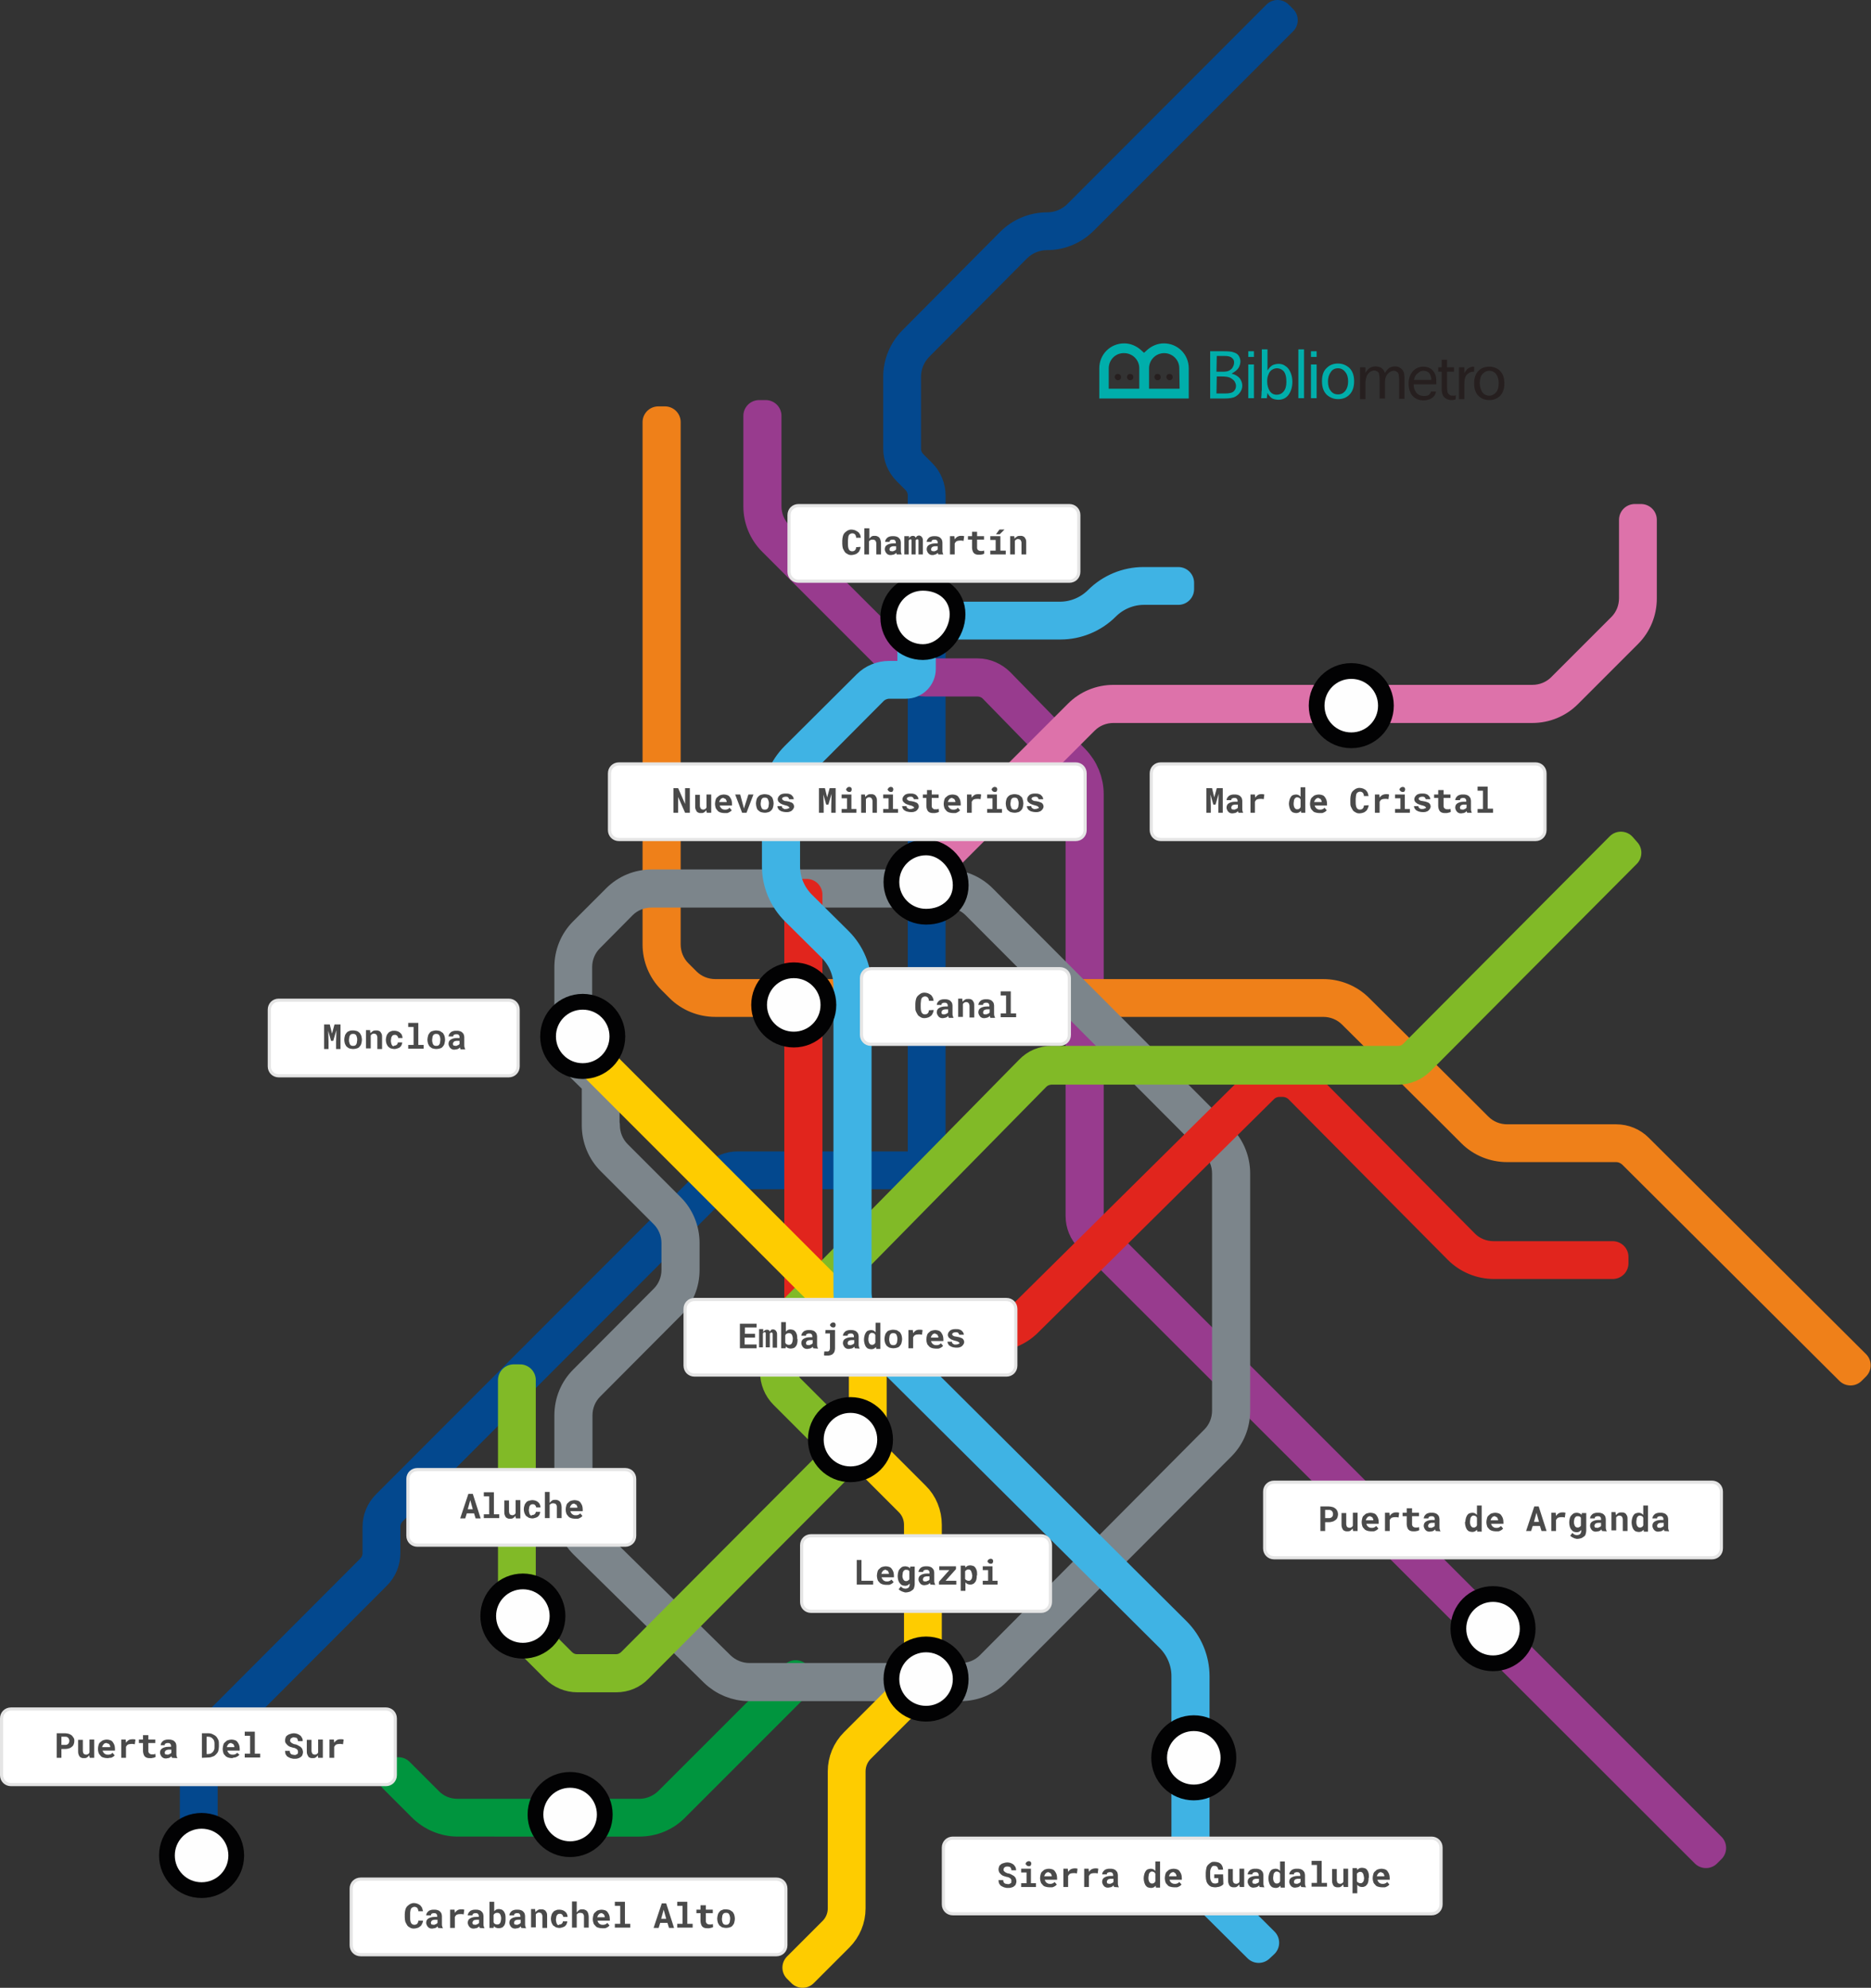 <?xml version="1.0" encoding="utf-8"?>
<!-- Generator: Adobe Illustrator 25.2.3, SVG Export Plug-In . SVG Version: 6.00 Build 0)  -->
<svg version="1.1" id="Capa_1" xmlns="http://www.w3.org/2000/svg" xmlns:xlink="http://www.w3.org/1999/xlink" x="0px" y="0px"
	 viewBox="0 0 594 631" style="enable-background:new 0 0 594 631;" xml:space="preserve">
<rect x="0" y="0" width="594" height="631" fill="#333333" stroke="none"/>
<style type="text/css">
	.st0{fill:none;stroke:#00953E;stroke-width:10;stroke-linecap:round;stroke-linejoin:round;}
	.st1{fill:none;stroke:#03488E;stroke-width:10;stroke-linecap:round;stroke-linejoin:round;}
	.st2{fill:none;stroke:#983B8E;stroke-width:10;stroke-linecap:round;stroke-linejoin:round;}
	.st3{fill:none;stroke:#DD72AA;stroke-width:10;stroke-linecap:round;stroke-linejoin:round;}
	.st4{fill:none;stroke:#EF8019;stroke-width:10;stroke-linecap:round;stroke-linejoin:round;}
	.st5{fill:none;stroke:#7C858B;stroke-width:10;stroke-linecap:round;stroke-linejoin:round;}
	.st6{fill:none;stroke:#E1251D;stroke-width:10;stroke-linecap:round;stroke-linejoin:round;}
	.st7{fill:none;stroke:#81BA27;stroke-width:10;stroke-linecap:round;stroke-linejoin:round;}
	.st8{fill:none;stroke:#FECC00;stroke-width:10;stroke-linecap:round;stroke-linejoin:round;}
	.st9{fill-rule:evenodd;clip-rule:evenodd;fill:#3FB3E4;}
	.st10{fill:none;stroke:#3FB3E4;stroke-width:10;stroke-linecap:round;stroke-linejoin:round;}
	.st11{fill-rule:evenodd;clip-rule:evenodd;fill:#FEFEFE;}
	.st12{fill:none;stroke:#020203;stroke-width:5;stroke-linecap:round;stroke-linejoin:round;}
	.st13{fill-rule:evenodd;clip-rule:evenodd;fill:#FFFFFF;stroke:#E5E5E5;}
	.st14{fill-rule:evenodd;clip-rule:evenodd;fill:#4A4A4A;}
	.st15{fill-rule:evenodd;clip-rule:evenodd;fill:#261F1F;}
	.st16{fill-rule:evenodd;clip-rule:evenodd;fill:#00AEAB;}
</style>
<desc>Created with Sketch.</desc>
<g id="_x33_.0_x5F_viaja_x5F_en_x5F_metro">
	<g id="_x33_.4_x5F_bibliometros" transform="translate(-502, -1936)">
		<g id="contenido" transform="translate(120, 702)">
			<g id="estaciones" transform="translate(204, 1239)">
				<g id="mapa_bibliometros-copy" transform="translate(178, 0)">
					<g id="mapa_bibliometro" transform="translate(53, 0)">
						<path id="Stroke-1" class="st0" d="M199.6,527l-40,40c-2.5,2.5-6,4-9.5,4H92.2c-3.6,0-7-1.4-9.5-4l-9.2-9.2l-1.4,1.4l9.2,9.2
							c2.9,2.9,6.9,4.6,11,4.6H150c4.1,0,8.1-1.6,11-4.6l40-40L199.6,527z"/>
						<path id="Stroke-3" class="st1" d="M352.6,0l-63.2,63.3c-2.6,2.6-6.2,4.1-9.9,4.1c-4.3,0-8.4,1.7-11.4,4.7l-31,31.2
							c-3,3-4.7,7.1-4.7,11.3l0,0h1h-1v22.8c0,2.5,1,5,2.8,6.8l2.8,2.8c1.4,1.4,2.2,3.3,2.2,5.3v208.5c0,1.3-0.5,2.4-1.4,3.3
							c-0.8,0.8-2,1.4-3.3,1.4h-54.3c-2.5,0-5,1-6.8,2.8L69.9,472.9c-1.8,1.8-2.8,4.2-2.8,6.8v8.3c0,2-0.8,3.9-2.2,5.3l-51.1,51.2
							c-3,3-4.7,7.1-4.7,11.4V590h2v-34.1c0-3.7,1.5-7.3,4.1-9.9l51.1-51.2c1.8-1.8,2.8-4.2,2.8-6.8v-8.3c0-2,0.8-3.9,2.2-5.3
							l104.6-104.7c1.4-1.4,3.3-2.2,5.3-2.2h54.3c3.7,0,6.7-3,6.7-6.7V152.3c0-2.5-1-5-2.8-6.8l-2.8-2.8c-1.4-1.4-2.2-3.3-2.2-5.3
							v-22.8l0,0h-0.7h0.7l0,0h-0.7h0.7l0,0c0-3.7,1.5-7.3,4.1-9.9l31-31.2c2.6-2.6,6.2-4.1,9.9-4.1c4.3,0,8.3-1.7,11.3-4.7L354,1.4
							L352.6,0z"/>
						<path id="Stroke-5" class="st2" d="M188,127v28.7c0,4.1,1.6,8,4.5,10.9l41.7,41.7c1.8,1.8,4.2,2.8,6.8,2.8h3.2h13.1
							c2,0,4,0.8,5.4,2.3l23.8,24.4c2.4,2.5,3.8,5.9,3.8,9.4V381c0,2.5,1,5,2.8,6.7L488.6,583l1.4-1.4L294.6,386.2
							c-1.4-1.4-2.2-3.3-2.2-5.3V247.1c0-4-1.6-7.9-4.4-10.8l-23.8-24.4c-1.8-1.8-4.3-2.9-6.8-2.9h-13.1H241c-2,0-3.9-0.8-5.3-2.2
							L194,165.2c-2.5-2.5-3.9-5.9-3.9-9.5V127H188z"/>
						<path id="Stroke-7" class="st3" d="M243.5,271l2-2.1l45.5-45.5c2.5-2.5,5.9-3.9,9.5-3.9h133c4.1,0,8-1.6,10.9-4.5l19.1-19.1
							c2.9-2.9,4.5-6.8,4.5-10.9v-25h-2v24.9c0,3.6-1.4,7-3.9,9.5L443,213.5c-2.5,2.5-5.9,3.9-9.5,3.9h-133c-4.1,0-8,1.6-10.9,4.5
							L244,267.5l0,0l-2,2.1L243.5,271z"/>
						<path id="Stroke-9" class="st4" d="M156,129v165.8c0,4.1,1.6,8,4.5,10.9l2.6,2.6c2.9,2.9,6.9,4.5,11,4.5h193
							c3.6,0,7,1.4,9.5,3.9l31.4,31.2l6.5,6.5c2.9,2.9,6.9,4.5,11,4.5h34.6c2,0,3.9,0.8,5.4,2.2l69,68.7l1.4-1.4l-69-68.7
							c-1.8-1.8-4.2-2.8-6.8-2.8h-34.6c-3.6,0-7-1.4-9.5-3.9l-6.5-6.5l-31.4-31.2c-2.9-2.9-6.9-4.5-11-4.5h-193
							c-3.6,0-7-1.4-9.5-3.9l-2.6-2.6c-2.5-2.5-3.9-5.9-3.9-9.5V129H156z"/>
						<path id="Stroke-11" class="st5" d="M137.7,352.3h1v-13.1c0-1-0.4-2-1.1-2.7l-6.1-6c-1-1-1.5-2.3-1.5-3.6V302
							c0-3.6,1.4-7,3.9-9.5l10.4-10.5c2.5-2.5,5.9-3.9,9.5-3.9h93.8c3.6,0,7,1.4,9.5,3.9l75.8,76c2.5,2.5,3.9,5.9,3.9,9.5v75.3
							c0,3.6-1.4,7-3.9,9.5L261.6,524c-2.5,2.5-5.9,3.9-9.5,3.9h-67.2c-3.5,0-6.9-1.4-9.4-3.8l-41.4-40.7c-2.6-2.5-4-6-4-9.6v-29.5
							c0-3.6,1.4-7,3.9-9.5l25.6-25.7c2.9-2.9,4.5-6.8,4.5-11v-8.5c0-4.1-1.6-8.1-4.5-11l-16.9-16.9c-2.5-2.5-3.9-6-3.9-9.5
							L137.7,352.3l-1-0.1c0,4.1,1.6,8.1,4.5,11l16.9,16.9c2.5,2.5,3.9,6,3.9,9.5v8.5c0,3.6-1.4,7-3.9,9.5l-25.6,25.7
							c-2.9,2.9-4.5,6.8-4.5,11v29.5c0,4.2,1.7,8.2,4.6,11.1l41.4,40.7c2.9,2.8,6.8,4.4,10.8,4.4H252c4.1,0,8-1.6,10.9-4.5
							l71.5-71.7c2.9-2.9,4.5-6.8,4.5-11v-75.3c0-4.1-1.6-8.1-4.5-11l-75.8-76c-2.9-2.9-6.8-4.5-10.9-4.5h-93.8
							c-4.1,0-8,1.6-10.9,4.5L132.5,291c-2.9,2.9-4.5,6.8-4.5,11v24.9c0,1.9,0.8,3.7,2.1,5.1l6.1,6c0.3,0.3,0.5,0.8,0.5,1.2v13.1
							L137.7,352.3L137.7,352.3z"/>
						<path id="Stroke-13" class="st6" d="M201,279v133.1c0,3.8,3.1,6.9,7,6.9h54c4.1,0,8.1-1.6,11-4.5l74.9-74.1
							c1.4-1.4,3.3-2.2,5.3-2.2h1c2,0,4,0.8,5.4,2.2l50.6,51c2.9,2.9,6.9,4.6,11.1,4.6H459v-2h-37.8c-3.6,0-7.1-1.4-9.6-4L361,339
							c-1.8-1.8-4.3-2.8-6.8-2.8h-1c-2.5,0-5,1-6.8,2.8l-74.9,74.1c-2.5,2.5-5.9,3.9-9.5,3.9h-54c-1.4,0-2.6-0.5-3.5-1.4
							s-1.4-2.1-1.4-3.4V279H201z"/>
						<path id="Stroke-15" class="st7" d="M461.6,264L396,329.9c-1.4,1.4-3.2,2.1-5.1,2.1h-110c-2.6,0-5,1-6.8,2.9l-78,79.3
							c-1.8,1.8-2.8,4.3-2.8,6.8v9.6c0,2.5,1,5,2.8,6.8l15.5,15.5c0.8,0.8,1.2,1.8,1.2,3c0,1.1-0.4,2.2-1.2,3l-63.8,64
							c-1.4,1.4-3.3,2.2-5.2,2.2h-12.4c-2,0-3.8-0.8-5.2-2.2l-10.7-10.7c-1.4-1.4-2.2-3.3-2.2-5.3v-73.8h-2v73.8c0,2.5,1,5,2.8,6.8
							l10.7,10.7c1.8,1.8,4.2,2.8,6.7,2.8h12.4c2.5,0,4.9-1,6.6-2.8l63.8-64c1.2-1.2,1.8-2.8,1.8-4.4c0-1.7-0.7-3.2-1.8-4.4
							l-15.5-15.5c-1.4-1.4-2.2-3.3-2.2-5.3v-9.6c0-2,0.8-3.9,2.2-5.4l78-79.3c1.4-1.4,3.3-2.2,5.4-2.2h109.9c2.5,0,4.8-1,6.6-2.7
							l65.6-65.9L461.6,264z"/>
						<path id="Stroke-17" class="st8" d="M201.8,621l11.3-11.3c2.4-2.4,3.7-5.6,3.7-8.9v-43.5c0-2.8,1.1-5.5,3.1-7.5l18.3-18.3
							c1.8-1.8,2.8-4.3,2.8-6.8V479c0-3.3-1.3-6.6-3.7-8.9l-11.6-11.6c-1.4-1.4-2.2-3.3-2.2-5.3V422c0-2.5-1-5-2.8-6.8l-87.5-87.5
							c-0.7-0.7-1.1-1.7-1.1-2.7h-2c0,1.6,0.6,3.1,1.7,4.2l87.5,87.5c1.4,1.4,2.2,3.3,2.2,5.3v31.2c0,2.5,1,4.9,2.8,6.7l11.6,11.6
							c2,2,3.1,4.7,3.1,7.5v45.7c0,2-0.8,4-2.2,5.4l-18.3,18.3c-2.4,2.4-3.7,5.6-3.7,8.9v43.5c0,2.8-1.1,5.5-3.1,7.5l-11.3,11.3
							L201.8,621z"/>
						<path id="Fill-19" class="st9" d="M320.9,180H310c-5.2,0-10.3,2.1-14,5.8l0.7,0.7v-1c-0.3,0-0.5,0.1-0.7,0.3
							c-3.3,3.3-7.8,5.2-12.5,5.2h-37c-5.3,0-9.6,4.3-9.6,9.6v6.8c0,1.3-1.1,2.4-2.4,2.4h-5.2c-2.6,0-5,1-6.8,2.8l-22.8,22.7
							c-3.7,3.7-5.8,8.7-5.8,13.9V270c0,5.2,2.1,10.2,5.8,13.9l11.7,11.6c3.3,3.3,5.2,7.8,5.2,12.4v97c0,5.2,2.1,10.2,5.8,13.9
							l96.3,95.8c3.3,3.3,5.2,7.8,5.2,12.4v55.4c0,5.2,2.1,10.2,5.8,13.9l16.9,16.8l1.5-1.4l-16.9-16.8c-3.3-3.3-5.2-7.8-5.2-12.4
							v-55.4c0-5.2-2.1-10.2-5.8-13.9l-96.3-95.8c-3.3-3.3-5.2-7.8-5.2-12.4v-97c0-5.2-2.1-10.2-5.8-13.9l-11.7-11.6
							c-3.3-3.3-5.2-7.8-5.2-12.4v-20.8c0-4.7,1.9-9.1,5.2-12.4L224,214c1.4-1.4,3.4-2.2,5.4-2.2h5.2c2.5,0,4.5-2,4.5-4.5v-6.8
							c0-2.1,0.8-4,2.2-5.3c1.4-1.4,3.3-2.2,5.4-2.2h37c5.2,0,10.3-2.1,14-5.8l-0.7-0.7v1c0.3,0,0.5-0.1,0.7-0.3
							c3.3-3.3,7.8-5.2,12.5-5.2h10.9v-2H320.9z"/>
						<path id="Stroke-21" class="st10" d="M320.9,180H310c-5.2,0-10.3,2.1-14,5.8l0.7,0.7v-1c-0.3,0-0.5,0.1-0.7,0.3
							c-3.3,3.3-7.8,5.2-12.5,5.2h-37c-5.3,0-9.6,4.3-9.6,9.6v6.8c0,1.3-1.1,2.4-2.4,2.4h-5.2c-2.6,0-5,1-6.8,2.8l-22.8,22.7
							c-3.7,3.7-5.8,8.7-5.8,13.9V270c0,5.2,2.1,10.2,5.8,13.9l11.7,11.6c3.3,3.3,5.2,7.8,5.2,12.4v97c0,5.2,2.1,10.2,5.8,13.9
							l96.3,95.8c3.3,3.3,5.2,7.8,5.2,12.4v55.4c0,5.2,2.1,10.2,5.8,13.9l16.9,16.8l1.5-1.4l-16.9-16.8c-3.3-3.3-5.2-7.8-5.2-12.4
							v-55.4c0-5.2-2.1-10.2-5.8-13.9l-96.3-95.8c-3.3-3.3-5.2-7.8-5.2-12.4v-97c0-5.2-2.1-10.2-5.8-13.9l-11.7-11.6
							c-3.3-3.3-5.2-7.8-5.2-12.4v-20.8c0-4.7,1.9-9.1,5.2-12.4L224,214c1.4-1.4,3.4-2.2,5.4-2.2h5.2c2.5,0,4.5-2,4.5-4.5v-6.8
							c0-2.1,0.8-4,2.2-5.3c1.4-1.4,3.3-2.2,5.4-2.2h37c5.2,0,10.3-2.1,14-5.8l-0.7-0.7v1c0.3,0,0.5-0.1,0.7-0.3
							c3.3-3.3,7.8-5.2,12.5-5.2h10.9v-2H320.9z"/>
						<path id="Fill-23" class="st11" d="M251,273c0,6.1-4.9,11-11,11s-11-4.9-11-11s4.9-11,11-11S251,266.9,251,273"/>
						<path id="Stroke-25" class="st12" d="M252,276c0,6.1-4.9,10-11,10s-11-4.9-11-11s4.9-11,11-11S252,269.9,252,276z"/>
						<path id="Fill-27" class="st11" d="M252.2,190.5c0,6.1-4.9,11-11,11s-11-4.9-11-11s4.9-11,11-11S252.2,184.4,252.2,190.5"/>
						<path id="Stroke-29" class="st12" d="M251,190c0,6.1-4.9,12-11,12s-11-4.9-11-11s4.9-11,11-11S251,183.9,251,190z"/>
						<path id="Fill-31" class="st11" d="M387,219c0,6.1-4.9,11-11,11s-11-4.9-11-11s4.9-11,11-11S387,212.9,387,219"/>
						<path id="Stroke-33" class="st12" d="M387,219c0,6.1-4.9,11-11,11s-11-4.9-11-11s4.9-11,11-11S387,212.9,387,219z"/>
						<path id="Fill-35" class="st11" d="M124,508c0,6.1-4.9,11-11,11s-11-4.9-11-11c0-6.1,4.9-11,11-11S124,501.9,124,508"/>
						<path id="Stroke-37" class="st12" d="M124,508c0,6.1-4.9,11-11,11s-11-4.9-11-11c0-6.1,4.9-11,11-11S124,501.9,124,508z"/>
						<path id="Fill-39" class="st11" d="M143,324c0,6.1-4.9,11-11,11c-6.1,0-11-4.9-11-11s4.9-11,11-11
							C138.1,313,143,317.9,143,324"/>
						<path id="Stroke-41" class="st12" d="M143,324c0,6.1-4.9,11-11,11c-6.1,0-11-4.9-11-11s4.9-11,11-11
							C138.1,313,143,317.9,143,324z"/>
						<path id="Fill-43" class="st11" d="M22,584c0,6.1-4.9,11-11,11s-11-4.9-11-11s4.9-11,11-11S22,577.9,22,584"/>
						<path id="Stroke-45" class="st12" d="M22,584c0,6.1-4.9,11-11,11s-11-4.9-11-11s4.9-11,11-11S22,577.9,22,584z"/>
						<path id="Fill-47" class="st11" d="M228,452c0,6.1-4.9,11-11,11s-11-4.9-11-11s4.9-11,11-11S228,445.9,228,452"/>
						<path id="Stroke-49" class="st12" d="M228,452c0,6.1-4.9,11-11,11s-11-4.9-11-11s4.9-11,11-11S228,445.9,228,452z"/>
						<path id="Fill-51" class="st11" d="M252,528c0,6.1-4.9,11-11,11s-11-4.9-11-11s4.9-11,11-11S252,521.9,252,528"/>
						<path id="Stroke-53" class="st12" d="M252,528c0,6.1-4.9,11-11,11s-11-4.9-11-11s4.9-11,11-11S252,521.9,252,528z"/>
						<path id="Fill-55" class="st11" d="M139,571c0,6.1-4.9,11-11,11c-6.1,0-11-4.9-11-11s4.9-11,11-11
							C134.1,560,139,564.9,139,571"/>
						<path id="Stroke-57" class="st12" d="M139,571c0,6.1-4.9,11-11,11c-6.1,0-11-4.9-11-11s4.9-11,11-11
							C134.1,560,139,564.9,139,571z"/>
						<path id="Fill-59" class="st11" d="M210,314c0,6.1-4.9,11-11,11s-11-4.9-11-11s4.9-11,11-11S210,307.9,210,314"/>
						<path id="Stroke-61" class="st12" d="M210,314c0,6.1-4.9,11-11,11s-11-4.9-11-11s4.9-11,11-11S210,307.9,210,314z"/>
						<path id="Fill-63" class="st11" d="M432,512c0,6.1-4.9,11-11,11s-11-4.9-11-11c0-6.1,4.9-11,11-11S432,505.9,432,512"/>
						<path id="Stroke-65" class="st12" d="M432,512c0,6.1-4.9,11-11,11s-11-4.9-11-11c0-6.1,4.9-11,11-11S432,505.9,432,512z"/>
						<path id="Fill-67" class="st11" d="M337,553c0,6.1-4.9,11-11,11s-11-4.9-11-11s4.9-11,11-11S337,546.9,337,553"/>
						<path id="Stroke-69" class="st12" d="M337,553c0,6.1-4.9,11-11,11s-11-4.9-11-11s4.9-11,11-11S337,546.9,337,553z"/>
					</g>
					<g id="destacado_estacion" transform="translate(0, 155)">
						<g id="bts_x2F_nombre_x5F_estacion" transform="translate(250, 0)">
							<path id="Rectangle-4" class="st13" d="M3.5,0.5h86c1.7,0,3,1.3,3,3v18c0,1.7-1.3,3-3,3h-86c-1.7,0-3-1.3-3-3v-18
								C0.5,1.8,1.8,0.5,3.5,0.5z"/>
							<path id="Nuevos-Ministerios" class="st14" d="M23.2,13.6c0,0.4-0.1,0.7-0.3,1.1c-0.1,0.3-0.3,0.6-0.6,0.8
								c-0.2,0.2-0.5,0.4-0.9,0.5c-0.4,0.1-0.7,0.2-1.1,0.2c-0.5,0-0.9-0.1-1.2-0.3c-0.4-0.2-0.7-0.4-0.9-0.7
								c-0.2-0.3-0.4-0.7-0.6-1.1c-0.1-0.4-0.2-0.9-0.2-1.4v-1.1c0-0.5,0.1-1,0.2-1.4s0.3-0.8,0.6-1.1s0.6-0.5,0.9-0.7
								c0.4-0.2,0.8-0.3,1.2-0.3c0.4,0,0.8,0.1,1.1,0.2c0.3,0.1,0.6,0.3,0.9,0.5C22.7,9,22.8,9.3,23,9.6s0.2,0.7,0.3,1.1h-1.5
								c0-0.2,0-0.4-0.1-0.6s-0.1-0.3-0.2-0.4c-0.1-0.1-0.2-0.2-0.4-0.3c-0.2-0.1-0.4-0.1-0.6-0.1s-0.4,0.1-0.6,0.2
								c-0.2,0.1-0.3,0.2-0.4,0.4s-0.2,0.4-0.2,0.7s-0.1,0.6-0.1,1v1.1c0,0.8,0.1,1.3,0.3,1.7s0.6,0.6,1,0.6s0.7-0.1,0.9-0.3
								s0.4-0.5,0.4-1L23.2,13.6L23.2,13.6z M26,11c0.2-0.3,0.4-0.5,0.7-0.7s0.6-0.2,0.9-0.2s0.6,0,0.8,0.1c0.3,0.1,0.5,0.2,0.7,0.4
								s0.3,0.4,0.4,0.7s0.2,0.7,0.2,1.1V16h-1.5v-3.5c0-0.2,0-0.4-0.1-0.5c-0.1-0.2-0.1-0.3-0.2-0.4s-0.2-0.2-0.3-0.2
								s-0.3-0.1-0.5-0.1c-0.3,0-0.5,0-0.7,0.1s-0.3,0.2-0.5,0.4V16h-1.5V7.7H26V11z M34.7,16c0-0.1-0.1-0.2-0.1-0.2
								c0-0.1,0-0.2-0.1-0.3c-0.1,0.1-0.2,0.2-0.3,0.3S34,15.9,33.8,16c-0.1,0.1-0.3,0.1-0.4,0.1c-0.2,0-0.3,0.1-0.5,0.1
								c-0.3,0-0.6,0-0.8-0.1s-0.5-0.2-0.6-0.4c-0.2-0.2-0.3-0.3-0.4-0.6c-0.1-0.2-0.2-0.4-0.2-0.7c0-0.6,0.2-1.1,0.7-1.4
								s1.1-0.5,2-0.5h0.8v-0.3c0-0.3-0.1-0.5-0.3-0.7s-0.4-0.2-0.8-0.2c-0.3,0-0.5,0.1-0.7,0.2c-0.1,0.1-0.2,0.3-0.2,0.5H31
								c0-0.2,0.1-0.5,0.2-0.7s0.3-0.4,0.5-0.6c0.2-0.2,0.5-0.3,0.8-0.4c0.3-0.1,0.6-0.1,1-0.1s0.7,0,1,0.1s0.6,0.2,0.8,0.4
								s0.4,0.4,0.5,0.6c0.1,0.3,0.2,0.6,0.2,0.9v2.5c0,0.3,0,0.6,0.1,0.8c0,0.2,0.1,0.4,0.2,0.5l0,0H34.7z M33.3,15
								c0.2,0,0.3,0,0.4-0.1c0.1,0,0.2-0.1,0.3-0.1c0.1-0.1,0.2-0.1,0.3-0.2s0.1-0.1,0.2-0.2v-1h-0.8c-0.2,0-0.4,0-0.6,0.1
								s-0.3,0.1-0.4,0.2c-0.1,0.1-0.2,0.2-0.2,0.3c-0.1,0.1-0.1,0.2-0.1,0.4s0.1,0.4,0.2,0.5C32.8,14.9,33,15,33.3,15z M38.6,10.2
								v0.7c0.1-0.3,0.3-0.4,0.5-0.6c0.2-0.1,0.4-0.2,0.7-0.2c0.5,0,0.8,0.2,0.9,0.6c0.1-0.2,0.3-0.3,0.4-0.5
								c0.2-0.1,0.4-0.2,0.6-0.2c0.2,0,0.3,0,0.5,0.1s0.3,0.2,0.4,0.3c0.1,0.1,0.2,0.3,0.3,0.5s0.1,0.5,0.1,0.8V16h-1.4v-4.2
								c0-0.1,0-0.2,0-0.3s-0.1-0.1-0.1-0.2l-0.1-0.1c-0.1,0-0.1,0-0.2,0c-0.1,0-0.2,0-0.3,0.1c-0.1,0-0.1,0.1-0.2,0.2V16h-1.3v-4.2
								c0-0.1,0-0.2,0-0.3s-0.1-0.1-0.1-0.2s-0.1-0.1-0.1-0.1c-0.1,0-0.1,0-0.2,0c-0.1,0-0.2,0-0.3,0.1s-0.1,0.2-0.2,0.3V16h-1.4
								v-5.8H38.6z M47.9,16c0-0.1-0.1-0.2-0.1-0.2c0-0.1,0-0.2-0.1-0.3c-0.1,0.1-0.2,0.2-0.3,0.3S47.2,15.9,47,16
								c0,0-0.2,0-0.3,0.1c-0.2,0-0.3,0.1-0.5,0.1c-0.3,0-0.6,0-0.8-0.1s-0.5-0.2-0.6-0.4c-0.2-0.2-0.3-0.3-0.4-0.6
								c-0.1-0.2-0.2-0.4-0.2-0.7c0-0.6,0.2-1.1,0.7-1.4c0.5-0.3,1.1-0.5,2-0.5h0.8v-0.3c0-0.3-0.1-0.5-0.3-0.7s-0.4-0.2-0.8-0.2
								c-0.3,0-0.5,0.1-0.7,0.2c-0.1,0.1-0.2,0.3-0.2,0.5h-1.5c0-0.2,0.1-0.5,0.2-0.7c0.1-0.2,0.3-0.4,0.5-0.6
								c0.2-0.2,0.5-0.3,0.8-0.4c0.3-0.1,0.6-0.1,1-0.1s0.7,0,1,0.1s0.6,0.2,0.8,0.4s0.4,0.4,0.5,0.6c0.1,0.3,0.2,0.6,0.2,0.9v2.5
								c0,0.3,0,0.6,0.1,0.8c0,0.2,0.1,0.4,0.2,0.5l0,0H47.9z M46.5,15c0.2,0,0.3,0,0.4-0.1c0.1,0,0.2-0.1,0.3-0.1
								c0.1-0.1,0.2-0.1,0.3-0.2s0.1-0.1,0.2-0.2v-1h-0.8c-0.2,0-0.4,0-0.6,0.1s-0.3,0.1-0.4,0.2c-0.1,0.1-0.2,0.2-0.2,0.3
								c-0.1,0.1-0.1,0.2-0.1,0.4s0.1,0.4,0.2,0.5C46,14.9,46.2,15,46.5,15z M55,10.1c0.2,0,0.4,0,0.6,0s0.3,0.1,0.5,0.1l-0.2,1.5
								c-0.2,0-0.4-0.1-0.6-0.1c-0.2,0-0.4,0-0.6,0c-0.4,0-0.8,0.1-1,0.2c-0.3,0.2-0.4,0.4-0.6,0.7V16h-1.5v-5.8H53l0.1,1
								c0.2-0.3,0.5-0.6,0.8-0.8C54.3,10.2,54.6,10.1,55,10.1z M60.2,8.8v1.4h2.2v1.1h-2.2v2.5c0,0.2,0,0.4,0.1,0.5s0.1,0.3,0.2,0.3
								c0.1,0.1,0.2,0.1,0.3,0.2c0.1,0,0.3,0.1,0.4,0.1c0.1,0,0.2,0,0.4,0c0.1,0,0.2,0,0.3,0s0.2,0,0.3-0.1c0.1,0,0.2,0,0.2-0.1
								l0.1,1c-0.1,0.1-0.2,0.1-0.4,0.2c0,0.1-0.1,0.1-0.3,0.1s-0.3,0.1-0.5,0.1s-0.3,0-0.5,0c-0.3,0-0.6,0-0.9-0.1
								c-0.3-0.1-0.5-0.2-0.7-0.4s-0.3-0.4-0.4-0.7c-0.1-0.3-0.2-0.6-0.2-1v-2.6h-1.3v-1.1h1.3V8.8H60.2z M64.4,10.2h3.2v4.6h1.7V16
								h-4.9v-1.2h1.7v-3.4h-1.7C64.4,11.4,64.4,10.2,64.4,10.2z M67.3,8.1h1.6l-1.5,1.5h-1.2L67.3,8.1z M72,10.2l0.1,0.8
								c0.2-0.3,0.5-0.5,0.8-0.7s0.6-0.2,1-0.2c0.3,0,0.6,0,0.8,0.1s0.5,0.2,0.6,0.4s0.3,0.4,0.4,0.7s0.1,0.7,0.1,1.1V16h-1.5v-3.6
								c0-0.2,0-0.4-0.1-0.6c-0.1-0.1-0.1-0.3-0.2-0.4s-0.2-0.1-0.3-0.2c-0.1,0-0.3-0.1-0.5-0.1c-0.3,0-0.5,0.1-0.6,0.2
								c-0.2,0.1-0.3,0.2-0.4,0.4V16h-1.5v-5.8H72z"/>
						</g>
						<path id="Rectangle-4_1_" class="st13" d="M276.5,147.5h60c1.7,0,3,1.3,3,3v18c0,1.7-1.3,3-3,3h-60c-1.7,0-3-1.3-3-3v-18
							C273.5,148.8,274.8,147.5,276.5,147.5z"/>
						<path id="Nuevos-Ministerios_1_" class="st14" d="M296.4,160.6c0,0.4-0.1,0.7-0.3,1.1s-0.3,0.6-0.6,0.8s-0.5,0.4-0.9,0.5
							c-0.3,0.1-0.7,0.2-1.1,0.2c-0.5,0-0.9-0.1-1.2-0.3s-0.7-0.4-0.9-0.7s-0.4-0.7-0.6-1.1s-0.2-0.9-0.2-1.4v-1.1
							c0-0.5,0.1-1,0.2-1.4s0.3-0.8,0.6-1.1s0.6-0.5,0.9-0.7s0.8-0.3,1.2-0.3c0.4,0,0.8,0.1,1.1,0.2s0.6,0.3,0.9,0.5
							s0.4,0.5,0.6,0.8s0.2,0.7,0.3,1.1h-1.5c0-0.2,0-0.4-0.1-0.6s-0.1-0.3-0.2-0.4s-0.2-0.2-0.4-0.3s-0.4-0.1-0.6-0.1
							s-0.4,0.1-0.6,0.2s-0.3,0.2-0.4,0.4s-0.2,0.4-0.2,0.7s-0.1,0.6-0.1,1v1.1c0,0.8,0.1,1.3,0.3,1.7s0.6,0.6,1,0.6
							s0.7-0.1,0.9-0.3s0.4-0.5,0.4-1L296.4,160.6L296.4,160.6z M301.2,163c0-0.1-0.1-0.2-0.1-0.2s0-0.2-0.1-0.3
							c-0.1,0.1-0.2,0.2-0.3,0.3s-0.2,0.1-0.4,0.2s-0.3,0.1-0.4,0.1s-0.3,0.1-0.5,0.1c-0.3,0-0.6,0-0.8-0.1s-0.5-0.2-0.6-0.4
							s-0.3-0.3-0.4-0.6s-0.2-0.4-0.2-0.7c0-0.6,0.2-1.1,0.7-1.4s1.1-0.5,2-0.5h0.8v-0.3c0-0.3-0.1-0.5-0.3-0.7s-0.4-0.2-0.8-0.2
							c-0.3,0-0.5,0.1-0.7,0.2s-0.2,0.3-0.2,0.5h-1.5c0-0.2,0.1-0.5,0.2-0.7s0.3-0.4,0.5-0.6s0.5-0.3,0.8-0.4s0.6-0.1,1-0.1
							s0.7,0,1,0.1s0.6,0.2,0.8,0.4s0.4,0.4,0.5,0.6s0.2,0.6,0.2,0.9v2.5c0,0.3,0,0.6,0.1,0.8s0.1,0.4,0.2,0.5v0.1h-1.5V163z
							 M299.8,162c0.2,0,0.3,0,0.4-0.1s0.2-0.1,0.3-0.1s0.2-0.1,0.3-0.2s0.1-0.1,0.2-0.2v-1h-0.8c-0.2,0-0.4,0-0.6,0.1
							s-0.3,0.1-0.4,0.2s-0.2,0.2-0.2,0.3s-0.1,0.2-0.1,0.4s0.1,0.4,0.2,0.5S299.5,162,299.8,162z M305.5,157.2l0.1,0.8
							c0.2-0.3,0.5-0.5,0.8-0.7s0.6-0.2,1-0.2c0.3,0,0.6,0,0.8,0.1s0.5,0.2,0.6,0.4s0.3,0.4,0.4,0.7s0.1,0.7,0.1,1.1v3.6h-1.5v-3.6
							c0-0.2,0-0.4-0.1-0.6s-0.1-0.3-0.2-0.4s-0.2-0.1-0.3-0.2s-0.3-0.1-0.5-0.1c-0.3,0-0.5,0.1-0.6,0.2s-0.3,0.2-0.4,0.4v4.1h-1.5
							V157h1.3V157.2z M314.4,163c0-0.1-0.1-0.2-0.1-0.2s0-0.2-0.1-0.3c-0.1,0.1-0.2,0.2-0.3,0.3s-0.2,0.1-0.4,0.2s-0.3,0.1-0.4,0.1
							s-0.3,0.1-0.5,0.1c-0.3,0-0.6,0-0.8-0.1s-0.5-0.2-0.6-0.4s-0.3-0.3-0.4-0.6s-0.2-0.4-0.2-0.7c0-0.6,0.2-1.1,0.7-1.4
							s1.1-0.5,2-0.5h0.8v-0.3c0-0.3-0.1-0.5-0.3-0.7s-0.4-0.2-0.8-0.2c-0.3,0-0.5,0.1-0.7,0.2s-0.2,0.3-0.2,0.5h-1.5
							c0-0.2,0.1-0.5,0.2-0.7s0.3-0.4,0.5-0.6s0.5-0.3,0.8-0.4s0.6-0.1,1-0.1s0.7,0,1,0.1s0.6,0.2,0.8,0.4s0.4,0.4,0.5,0.6
							s0.2,0.6,0.2,0.9v2.5c0,0.3,0,0.6,0.1,0.8s0.1,0.4,0.2,0.5v0.1h-1.5V163z M313,162c0.2,0,0.3,0,0.4-0.1s0.2-0.1,0.3-0.1
							s0.2-0.1,0.3-0.2s0.1-0.1,0.2-0.2v-1h-0.8c-0.2,0-0.4,0-0.6,0.1s-0.3,0.1-0.4,0.2s-0.2,0.2-0.2,0.3s-0.1,0.2-0.1,0.4
							s0.1,0.4,0.2,0.5S312.7,162,313,162z M317.7,154.7h3.2v7h1.7v1.2h-4.9v-1.2h1.7V156h-1.7L317.7,154.7L317.7,154.7z"/>
						<path id="Rectangle-4_2_" class="st13" d="M220.5,252.5h99c1.7,0,3,1.3,3,3v18c0,1.7-1.3,3-3,3h-99c-1.7,0-3-1.3-3-3v-18
							C217.5,253.8,218.8,252.5,220.5,252.5z"/>
						<path id="Nuevos-Ministerios_2_" class="st14" d="M239.6,264.6h-3.2v2.2h3.8v1.2h-5.3v-7.8h5.3v1.2h-3.7v2h3.2v1.2H239.6z
							 M242.3,262.2v0.7c0.1-0.3,0.3-0.4,0.5-0.6c0.2-0.1,0.4-0.2,0.7-0.2c0.5,0,0.8,0.2,0.9,0.6c0.1-0.2,0.3-0.3,0.4-0.5
							s0.4-0.2,0.6-0.2c0.2,0,0.3,0,0.5,0.1s0.3,0.2,0.4,0.3s0.2,0.3,0.3,0.5s0.1,0.5,0.1,0.8v4.1h-1.4v-4.2c0-0.1,0-0.2,0-0.3
							c0-0.1-0.1-0.1-0.1-0.2l-0.1-0.1c-0.1,0-0.1,0-0.2,0c-0.1,0-0.2,0-0.3,0.1c-0.1,0-0.1,0.1-0.2,0.2v4.4h-1.3v-4.2
							c0-0.1,0-0.2,0-0.3s-0.1-0.1-0.1-0.2s-0.1-0.1-0.1-0.1c-0.1,0-0.1,0-0.2,0c-0.1,0-0.2,0-0.3,0.1s-0.1,0.2-0.2,0.3v4.4H241
							v-5.8h1.3V262.2z M253.2,265.2c0,0.4,0,0.8-0.1,1.2c-0.1,0.4-0.2,0.7-0.4,0.9c-0.2,0.3-0.4,0.5-0.7,0.6s-0.6,0.2-1,0.2
							c-0.3,0-0.6-0.1-0.9-0.2c-0.2-0.1-0.5-0.3-0.6-0.5l-0.1,0.6H248v-8.3h1.5v3c0.2-0.2,0.4-0.4,0.6-0.5c0.2-0.1,0.5-0.2,0.8-0.2
							c0.4,0,0.7,0.1,1,0.2s0.5,0.4,0.7,0.6c0.2,0.3,0.3,0.6,0.4,0.9c0.1,0.4,0.1,0.8,0.1,1.2L253.2,265.2L253.2,265.2z M251.7,265
							c0-0.2,0-0.5-0.1-0.7c0-0.2-0.1-0.4-0.2-0.6c-0.1-0.2-0.2-0.3-0.4-0.4s-0.3-0.1-0.6-0.1s-0.5,0.1-0.7,0.2s-0.3,0.3-0.4,0.5
							v2.3c0.1,0.2,0.2,0.4,0.4,0.5s0.4,0.2,0.7,0.2c0.2,0,0.4,0,0.6-0.1c0.1-0.1,0.3-0.2,0.4-0.4c0.1-0.2,0.1-0.3,0.2-0.6
							C251.6,265.6,251.7,265.4,251.7,265L251.7,265z M258.2,268c0-0.1-0.1-0.2-0.1-0.2c0-0.1,0-0.2-0.1-0.3
							c-0.1,0.1-0.2,0.2-0.3,0.3s-0.2,0.1-0.4,0.2c-0.1,0.1-0.3,0.1-0.4,0.1c-0.2,0-0.3,0.1-0.5,0.1c-0.3,0-0.6,0-0.8-0.1
							s-0.5-0.2-0.6-0.4c-0.2-0.2-0.3-0.3-0.4-0.6c-0.1-0.2-0.2-0.4-0.2-0.7c0-0.6,0.2-1.1,0.7-1.4s1.1-0.5,2-0.5h0.8v-0.3
							c0-0.3-0.1-0.5-0.3-0.7s-0.4-0.2-0.8-0.2c-0.3,0-0.5,0.1-0.7,0.2s-0.2,0.3-0.2,0.5h-1.5c0-0.2,0.1-0.5,0.2-0.7
							c0.1-0.2,0.3-0.4,0.5-0.6s0.5-0.3,0.8-0.4s0.6-0.1,1-0.1s0.7,0,1,0.1s0.6,0.2,0.8,0.4c0.2,0.2,0.4,0.4,0.5,0.6
							c0.1,0.3,0.2,0.6,0.2,0.9v2.5c0,0.3,0,0.6,0.1,0.8c0,0.2,0.1,0.4,0.2,0.5v0.1L258.2,268L258.2,268z M256.8,267
							c0.2,0,0.3,0,0.4-0.1s0.2-0.1,0.3-0.1c0.1-0.1,0.2-0.1,0.3-0.2s0.1-0.1,0.2-0.2v-1h-0.8c-0.2,0-0.4,0-0.6,0.1
							c-0.2,0-0.3,0.1-0.4,0.2s-0.2,0.2-0.2,0.3c-0.1,0.1-0.1,0.2-0.1,0.4c0,0.2,0.1,0.4,0.2,0.5C256.3,266.9,256.5,267,256.8,267z
							 M262.1,262.2h3v5.9c0,0.4-0.1,0.7-0.2,1s-0.3,0.5-0.5,0.7s-0.5,0.3-0.8,0.4s-0.7,0.1-1,0.1c-0.2,0-0.3,0-0.5,0
							s-0.3,0-0.5-0.1l0.1-1.2c0,0,0.1,0,0.2,0s0.2,0,0.2,0h0.2c0.1,0,0.1,0,0.2,0s0.3,0,0.4,0s0.2-0.1,0.3-0.2s0.2-0.2,0.2-0.3
							s0.1-0.3,0.1-0.5v-4.7H262L262.1,262.2L262.1,262.2z M263.5,260.7c0-0.1,0-0.2,0.1-0.3c0-0.1,0.1-0.2,0.2-0.3
							c0.1-0.1,0.2-0.1,0.3-0.2c0.1,0,0.2-0.1,0.4-0.1c0.3,0,0.5,0.1,0.6,0.2s0.2,0.3,0.2,0.6s-0.1,0.4-0.2,0.6s-0.4,0.2-0.6,0.2
							c-0.1,0-0.2,0-0.4-0.1c-0.1,0-0.2-0.1-0.3-0.2c-0.1-0.1-0.1-0.2-0.2-0.3C263.5,260.9,263.5,260.8,263.5,260.7z M271.4,268
							c0-0.1-0.1-0.2-0.1-0.2c0-0.1,0-0.2-0.1-0.3c-0.1,0.1-0.2,0.2-0.3,0.3s-0.2,0.1-0.4,0.2c-0.1,0.1-0.3,0.1-0.4,0.1
							c-0.2,0-0.3,0.1-0.5,0.1c-0.3,0-0.6,0-0.8-0.1c-0.2-0.1-0.5-0.2-0.6-0.4c-0.2-0.2-0.3-0.3-0.4-0.6c-0.1-0.2-0.2-0.4-0.2-0.7
							c0-0.6,0.2-1.1,0.7-1.4s1.1-0.5,2-0.5h0.8v-0.3c0-0.3-0.1-0.5-0.3-0.7s-0.4-0.2-0.8-0.2c-0.3,0-0.5,0.1-0.7,0.2
							s-0.2,0.3-0.2,0.5h-1.5c0-0.2,0.1-0.5,0.2-0.7s0.3-0.4,0.5-0.6s0.5-0.3,0.8-0.4s0.6-0.1,1-0.1s0.7,0,1,0.1s0.6,0.2,0.8,0.4
							c0.2,0.2,0.4,0.4,0.5,0.6c0.1,0.3,0.2,0.6,0.2,0.9v2.5c0,0.3,0,0.6,0.1,0.8c0,0.2,0.1,0.4,0.2,0.5v0.1L271.4,268L271.4,268z
							 M270,267c0.2,0,0.3,0,0.4-0.1s0.2-0.1,0.3-0.1c0.1-0.1,0.2-0.1,0.3-0.2s0.1-0.1,0.2-0.2v-1h-0.8c-0.2,0-0.4,0-0.6,0.1
							c-0.2,0-0.3,0.1-0.4,0.2s-0.2,0.2-0.2,0.3c-0.1,0.1-0.1,0.2-0.1,0.4c0,0.2,0.1,0.4,0.2,0.5C269.5,266.9,269.7,267,270,267z
							 M274.3,265.1c0-0.4,0.1-0.8,0.2-1.2s0.3-0.7,0.4-0.9c0.2-0.3,0.4-0.5,0.7-0.6c0.3-0.1,0.6-0.2,1-0.2c0.3,0,0.6,0.1,0.8,0.2
							s0.4,0.3,0.6,0.5v-3h1.5v8.3h-1.3l-0.1-0.6c-0.2,0.2-0.4,0.4-0.6,0.5s-0.5,0.2-0.9,0.2s-0.7-0.1-1-0.2s-0.5-0.4-0.7-0.6
							c-0.2-0.3-0.3-0.6-0.4-0.9c-0.1-0.4-0.2-0.8-0.2-1.2V265.1z M275.7,265.2c0,0.2,0,0.5,0.1,0.7c0,0.2,0.1,0.4,0.2,0.5
							c0.1,0.2,0.2,0.3,0.4,0.4c0.1,0.1,0.3,0.1,0.5,0.1c0.3,0,0.5-0.1,0.6-0.2c0.2-0.1,0.3-0.3,0.4-0.5v-2.4
							c-0.1-0.2-0.2-0.4-0.4-0.5c-0.2-0.1-0.4-0.2-0.6-0.2s-0.4,0-0.5,0.1s-0.3,0.2-0.4,0.4c-0.1,0.2-0.2,0.3-0.2,0.6
							s-0.1,0.4-0.1,0.7V265.2z M280.8,265c0-0.4,0.1-0.8,0.2-1.2c0.1-0.4,0.3-0.7,0.5-0.9c0.2-0.3,0.5-0.5,0.9-0.6s0.7-0.2,1.2-0.2
							c0.4,0,0.8,0.1,1.2,0.2c0.3,0.2,0.6,0.4,0.9,0.6c0.2,0.3,0.4,0.6,0.5,0.9c0.1,0.4,0.2,0.8,0.2,1.2v0.1c0,0.4-0.1,0.8-0.2,1.2
							c-0.1,0.4-0.3,0.7-0.5,0.9c-0.2,0.3-0.5,0.5-0.9,0.6c-0.3,0.1-0.7,0.2-1.2,0.2c-0.4,0-0.8-0.1-1.2-0.2
							c-0.3-0.1-0.6-0.4-0.9-0.6c-0.2-0.3-0.4-0.6-0.5-0.9c-0.1-0.4-0.2-0.8-0.2-1.2V265z M282.3,265.2c0,0.2,0,0.5,0.1,0.7
							c0,0.2,0.1,0.4,0.2,0.6s0.2,0.3,0.4,0.4c0.2,0.1,0.4,0.1,0.6,0.1s0.4,0,0.6-0.1s0.3-0.2,0.4-0.4c0.1-0.2,0.2-0.3,0.2-0.6
							c0-0.2,0.1-0.4,0.1-0.7V265c0-0.2,0-0.5-0.1-0.7c0-0.2-0.1-0.4-0.2-0.6s-0.2-0.3-0.4-0.4c-0.2-0.1-0.3-0.1-0.6-0.1
							c-0.2,0-0.4,0-0.6,0.1s-0.3,0.2-0.4,0.4c-0.1,0.2-0.2,0.3-0.2,0.6c0,0.2-0.1,0.4-0.1,0.7V265.2z M291.8,262.1
							c0.2,0,0.4,0,0.6,0s0.3,0.1,0.5,0.1l-0.2,1.5c-0.2,0-0.4-0.1-0.6-0.1s-0.4,0-0.6,0c-0.4,0-0.8,0.1-1,0.2s-0.4,0.4-0.6,0.7v3.5
							h-1.5v-5.8h1.4l0.1,1c0.2-0.3,0.5-0.6,0.8-0.8C291,262.2,291.4,262.1,291.8,262.1z M297,268.1c-0.4,0-0.9-0.1-1.2-0.2
							s-0.7-0.3-0.9-0.6c-0.3-0.3-0.5-0.5-0.6-0.9c-0.1-0.3-0.2-0.7-0.2-1.1v-0.2c0-0.4,0.1-0.8,0.2-1.2s0.3-0.7,0.6-0.9
							c0.3-0.3,0.5-0.5,0.9-0.6s0.7-0.2,1.1-0.2s0.8,0.1,1.1,0.2s0.6,0.3,0.8,0.6c0.2,0.3,0.4,0.6,0.5,0.9s0.2,0.7,0.2,1.2v0.6h-3.9
							c0,0.2,0.1,0.4,0.2,0.5c0.1,0.2,0.2,0.3,0.3,0.4c0.1,0.1,0.3,0.2,0.5,0.3c0.2,0.1,0.4,0.1,0.6,0.1c0.1,0,0.3,0,0.4,0
							s0.3-0.1,0.4-0.1c0.1-0.1,0.3-0.1,0.4-0.2s0.2-0.2,0.3-0.3l0.7,0.8c-0.1,0.1-0.2,0.3-0.4,0.4c-0.1,0.1-0.3,0.2-0.5,0.3
							c-0.2,0.1-0.4,0.2-0.7,0.2S297.3,268.1,297,268.1z M296.9,263.3c-0.2,0-0.3,0-0.5,0.1s-0.3,0.1-0.4,0.3
							c-0.1,0.1-0.2,0.2-0.3,0.4c-0.1,0.2-0.1,0.3-0.2,0.5h2.4v-0.1c0-0.2,0-0.3-0.1-0.4s-0.1-0.3-0.2-0.4s-0.2-0.2-0.4-0.2
							S297,263.3,296.9,263.3z M304.6,266.4c0-0.1,0-0.2-0.1-0.2c0-0.1-0.1-0.1-0.2-0.2s-0.2-0.1-0.4-0.2c-0.2-0.1-0.4-0.1-0.7-0.2
							c-0.3-0.1-0.7-0.2-0.9-0.3c-0.3-0.1-0.5-0.2-0.7-0.4c-0.2-0.1-0.4-0.3-0.5-0.5s-0.2-0.4-0.2-0.7c0-0.2,0.1-0.5,0.2-0.7
							s0.3-0.4,0.5-0.6s0.5-0.3,0.8-0.4s0.7-0.1,1-0.1c0.4,0,0.8,0,1.1,0.1s0.6,0.2,0.8,0.4c0.2,0.2,0.4,0.4,0.5,0.6
							s0.2,0.5,0.2,0.7h-1.5c0-0.2-0.1-0.4-0.3-0.6s-0.5-0.2-0.8-0.2s-0.6,0.1-0.8,0.2s-0.3,0.3-0.3,0.5c0,0.1,0,0.2,0.1,0.2
							c0,0.1,0.1,0.1,0.2,0.2s0.2,0.1,0.4,0.2c0.2,0,0.4,0.1,0.6,0.1c0.4,0.1,0.7,0.1,1,0.2s0.6,0.2,0.8,0.3
							c0.2,0.1,0.4,0.3,0.5,0.5s0.2,0.4,0.2,0.7c0,0.3-0.1,0.5-0.2,0.7s-0.3,0.4-0.5,0.6s-0.5,0.3-0.8,0.4s-0.7,0.1-1.1,0.1
							s-0.8-0.1-1.2-0.2c-0.3-0.1-0.6-0.3-0.8-0.4s-0.4-0.4-0.5-0.6s-0.2-0.5-0.2-0.7h1.4c0,0.2,0.1,0.3,0.1,0.4s0.2,0.2,0.3,0.3
							s0.3,0.1,0.4,0.2c0.2,0,0.3,0,0.5,0c0.4,0,0.6-0.1,0.8-0.2S304.6,266.6,304.6,266.4z"/>
						<path id="Rectangle-4_3_" class="st13" d="M132.5,306.5h66c1.7,0,3,1.3,3,3v18c0,1.7-1.3,3-3,3h-66c-1.7,0-3-1.3-3-3v-18
							C129.5,307.8,130.8,306.5,132.5,306.5z"/>
						<path id="Nuevos-Ministerios_3_" class="st14" d="M150.5,320.4h-2.3l-0.5,1.6h-1.6l2.6-7.8h1.4l2.5,7.8H151L150.5,320.4z
							 M148.5,319.1h1.6l-0.8-2.9L148.5,319.1z M153.6,313.7h3.2v7h1.7v1.2h-4.9v-1.2h1.7V315h-1.7V313.7z M163.6,321.2
							c-0.2,0.3-0.4,0.5-0.7,0.7s-0.6,0.2-0.9,0.2c-0.3,0-0.6,0-0.8-0.1s-0.5-0.2-0.6-0.4c-0.2-0.2-0.3-0.5-0.4-0.8
							c-0.1-0.3-0.1-0.7-0.1-1.1v-3.4h1.5v3.4c0,0.2,0,0.4,0.1,0.6c0,0.2,0.1,0.3,0.2,0.4s0.2,0.2,0.3,0.2s0.3,0.1,0.4,0.1
							c0.3,0,0.5-0.1,0.7-0.2s0.3-0.3,0.4-0.5v-4.1h1.5v5.8h-1.4L163.6,321.2z M169.1,320.9c0.1,0,0.3,0,0.4-0.1
							c0.1,0,0.2-0.1,0.3-0.2s0.2-0.2,0.2-0.3c0.1-0.1,0.1-0.2,0.1-0.4h1.4c0,0.3-0.1,0.6-0.2,0.8c-0.1,0.3-0.3,0.5-0.5,0.7
							s-0.5,0.3-0.8,0.4s-0.6,0.2-0.9,0.2c-0.5,0-0.8-0.1-1.2-0.2c-0.3-0.2-0.6-0.4-0.9-0.6c-0.2-0.3-0.4-0.6-0.5-0.9
							c-0.1-0.4-0.2-0.7-0.2-1.1V319c0-0.4,0.1-0.8,0.2-1.1c0.1-0.4,0.3-0.7,0.5-0.9c0.2-0.3,0.5-0.5,0.9-0.6s0.7-0.2,1.2-0.2
							c0.4,0,0.7,0.1,1,0.2s0.6,0.3,0.8,0.5s0.4,0.4,0.5,0.7c0.1,0.3,0.2,0.6,0.2,0.9h-1.4c0-0.1,0-0.3-0.1-0.4s-0.1-0.2-0.2-0.3
							s-0.2-0.2-0.3-0.2c-0.1-0.1-0.3-0.1-0.4-0.1c-0.2,0-0.4,0-0.6,0.1c-0.2,0.1-0.3,0.2-0.4,0.4s-0.2,0.3-0.2,0.6
							s-0.1,0.4-0.1,0.6v0.2c0,0.2,0,0.4,0.1,0.7c0,0.2,0.1,0.4,0.2,0.6s0.2,0.3,0.4,0.4S168.8,320.9,169.1,320.9z M174.6,317
							c0.2-0.3,0.4-0.5,0.7-0.7s0.6-0.2,0.9-0.2c0.3,0,0.6,0,0.8,0.1c0.3,0.1,0.5,0.2,0.7,0.4s0.3,0.4,0.4,0.7s0.2,0.7,0.2,1.1v3.5
							h-1.5v-3.5c0-0.2,0-0.4-0.1-0.5c-0.1-0.2-0.1-0.3-0.2-0.4s-0.2-0.2-0.3-0.2s-0.3-0.1-0.5-0.1c-0.3,0-0.5,0-0.7,0.1
							s-0.3,0.2-0.5,0.4v4.2H173v-8.3h1.5v3.4H174.6z M182.5,322.1c-0.4,0-0.9-0.1-1.2-0.2s-0.7-0.3-0.9-0.6s-0.5-0.5-0.6-0.9
							c-0.1-0.3-0.2-0.7-0.2-1.1v-0.2c0-0.4,0.1-0.8,0.2-1.2s0.3-0.7,0.6-0.9c0.3-0.3,0.5-0.5,0.9-0.6s0.7-0.2,1.1-0.2
							c0.4,0,0.8,0.1,1.1,0.2s0.6,0.3,0.8,0.6c0.2,0.3,0.4,0.6,0.5,0.9s0.2,0.7,0.2,1.2v0.6h-3.9c0,0.2,0.1,0.4,0.2,0.5
							c0.1,0.2,0.2,0.3,0.3,0.4s0.3,0.2,0.5,0.3c0.2,0.1,0.4,0.1,0.6,0.1c0.1,0,0.3,0,0.4,0s0.3-0.1,0.4-0.1
							c0.1-0.1,0.3-0.1,0.4-0.2c0.1-0.1,0.2-0.2,0.3-0.3l0.7,0.8c-0.1,0.1-0.2,0.3-0.4,0.4c-0.1,0.1-0.3,0.2-0.5,0.3
							s-0.4,0.2-0.7,0.2S182.8,322.1,182.5,322.1z M182.3,317.3c-0.2,0-0.3,0-0.5,0.1s-0.3,0.1-0.4,0.3c-0.1,0.1-0.2,0.2-0.3,0.4
							c-0.1,0.2-0.1,0.3-0.2,0.5h2.4v-0.1c0-0.2,0-0.3-0.1-0.4s-0.1-0.3-0.2-0.4c-0.1-0.1-0.2-0.2-0.4-0.2S182.5,317.3,182.3,317.3z
							"/>
						<path id="Rectangle-4_4_" class="st13" d="M257.5,327.5h73c1.7,0,3,1.3,3,3v18c0,1.7-1.3,3-3,3h-73c-1.7,0-3-1.3-3-3v-18
							C254.5,328.8,255.8,327.5,257.5,327.5z"/>
						<path id="Nuevos-Ministerios_4_" class="st14" d="M273.5,341.8h3.7v1.2H272v-7.8h1.5V341.8z M281.3,343.1
							c-0.4,0-0.9-0.1-1.2-0.2s-0.7-0.3-0.9-0.6c-0.3-0.3-0.5-0.5-0.6-0.9s-0.2-0.7-0.2-1.1v-0.2c0-0.4,0.1-0.8,0.2-1.2
							s0.3-0.7,0.6-0.9c0.3-0.3,0.5-0.5,0.9-0.6s0.7-0.2,1.1-0.2s0.8,0.1,1.1,0.2s0.6,0.3,0.8,0.6s0.4,0.6,0.5,0.9s0.2,0.7,0.2,1.2
							v0.6h-3.9c0,0.2,0.1,0.4,0.2,0.5s0.2,0.3,0.3,0.4s0.3,0.2,0.5,0.3c0.2,0.1,0.4,0.1,0.6,0.1c0.1,0,0.3,0,0.4,0s0.3-0.1,0.4-0.1
							c0.1-0.1,0.3-0.1,0.4-0.2s0.2-0.2,0.3-0.3l0.7,0.8c-0.1,0.1-0.2,0.3-0.4,0.4c-0.1,0.1-0.3,0.2-0.5,0.3
							c-0.2,0.1-0.4,0.2-0.7,0.2S281.6,343.1,281.3,343.1z M281.2,338.3c-0.2,0-0.3,0-0.5,0.1s-0.3,0.1-0.4,0.3
							c-0.1,0.1-0.2,0.2-0.3,0.4s-0.1,0.3-0.2,0.5h2.4v-0.1c0-0.2,0-0.3-0.1-0.4s-0.1-0.3-0.2-0.4s-0.2-0.2-0.4-0.2
							S281.4,338.3,281.2,338.3z M285,340.1c0-0.4,0.1-0.8,0.2-1.2s0.3-0.7,0.5-0.9s0.5-0.5,0.7-0.6s0.6-0.2,1-0.2
							c0.3,0,0.6,0.1,0.9,0.2s0.5,0.3,0.6,0.5l0.1-0.6h1.4v5.6c0,0.4-0.1,0.7-0.2,1.1s-0.3,0.6-0.6,0.8s-0.5,0.4-0.9,0.5
							s-0.7,0.2-1.1,0.2c-0.2,0-0.4,0-0.6-0.1s-0.4-0.1-0.6-0.2s-0.4-0.2-0.6-0.3c-0.2-0.1-0.3-0.3-0.5-0.4l0.7-0.9
							c0.2,0.2,0.4,0.4,0.6,0.5s0.5,0.2,0.8,0.2c0.4,0,0.7-0.1,1-0.3c0.2-0.2,0.4-0.5,0.4-1v-0.3c-0.2,0.2-0.4,0.3-0.6,0.5
							c-0.2,0.1-0.5,0.2-0.8,0.2c-0.4,0-0.7-0.1-1-0.2s-0.5-0.4-0.7-0.6s-0.4-0.6-0.5-0.9s-0.2-0.8-0.2-1.2L285,340.1L285,340.1z
							 M286.5,340.2c0,0.2,0,0.5,0.1,0.7s0.1,0.4,0.2,0.5s0.2,0.3,0.4,0.4c0.2,0.1,0.3,0.1,0.5,0.1c0.3,0,0.5-0.1,0.6-0.2
							c0.2-0.1,0.3-0.2,0.4-0.4v-2.5c-0.1-0.2-0.2-0.3-0.4-0.4c-0.2-0.1-0.4-0.1-0.6-0.1s-0.4,0-0.5,0.1c-0.2,0.1-0.3,0.2-0.4,0.4
							s-0.2,0.3-0.2,0.6S286.5,339.8,286.5,340.2L286.5,340.2z M295.4,343c0-0.1-0.1-0.2-0.1-0.2s0-0.2-0.1-0.3
							c-0.1,0.1-0.2,0.2-0.3,0.3s-0.2,0.1-0.4,0.2s-0.3,0.1-0.4,0.1s-0.3,0.1-0.5,0.1c-0.3,0-0.6,0-0.8-0.1s-0.5-0.2-0.6-0.4
							s-0.3-0.3-0.4-0.6c-0.1-0.2-0.2-0.4-0.2-0.7c0-0.6,0.2-1.1,0.7-1.4s1.1-0.5,2-0.5h0.8v-0.3c0-0.3-0.1-0.5-0.3-0.7
							s-0.4-0.2-0.8-0.2c-0.3,0-0.5,0.1-0.7,0.2s-0.2,0.3-0.2,0.5h-1.5c0-0.2,0.1-0.5,0.2-0.7s0.3-0.4,0.5-0.6s0.5-0.3,0.8-0.4
							s0.6-0.1,1-0.1s0.7,0,1,0.1s0.6,0.2,0.8,0.4s0.4,0.4,0.5,0.6s0.2,0.6,0.2,0.9v2.5c0,0.3,0,0.6,0.1,0.8s0.1,0.4,0.2,0.5v0.1
							L295.4,343L295.4,343z M293.9,342c0.2,0,0.3,0,0.4-0.1s0.2-0.1,0.3-0.1s0.2-0.1,0.3-0.2s0.1-0.1,0.2-0.2v-1h-0.8
							c-0.2,0-0.4,0-0.6,0.1c-0.2,0-0.3,0.1-0.4,0.2s-0.2,0.2-0.2,0.3s-0.1,0.2-0.1,0.4c0,0.2,0.1,0.4,0.2,0.5S293.6,342,293.9,342z
							 M300.2,341.8h3.4v1.2h-5.5v-0.9l3.3-3.7h-3.2v-1.2h5.3v0.9L300.2,341.8z M310.1,340.1c0,0.4,0,0.8-0.1,1.2s-0.2,0.7-0.4,0.9
							c-0.2,0.3-0.4,0.5-0.7,0.6c-0.3,0.2-0.6,0.2-1,0.2c-0.3,0-0.6-0.1-0.8-0.2s-0.4-0.3-0.6-0.5v2.7H305v-8h1.4l0.1,0.6
							c0.2-0.2,0.4-0.4,0.6-0.5s0.5-0.2,0.9-0.2s0.7,0.1,1,0.2s0.5,0.3,0.7,0.6s0.3,0.6,0.4,0.9s0.1,0.8,0.1,1.2v0.3H310.1z
							 M308.6,340c0-0.2,0-0.5-0.1-0.7s-0.1-0.4-0.2-0.6s-0.2-0.3-0.4-0.4c-0.1-0.1-0.3-0.1-0.5-0.1c-0.3,0-0.5,0.1-0.6,0.2
							s-0.3,0.2-0.4,0.4v2.4c0.1,0.2,0.2,0.3,0.4,0.4s0.4,0.2,0.7,0.2c0.2,0,0.4,0,0.5-0.1s0.3-0.2,0.4-0.4s0.2-0.3,0.2-0.6
							s0.1-0.4,0.1-0.7v0H308.6z M311.9,337.2h3.2v4.6h1.6v1.2H312v-1.2h1.7v-3.4H312v-1.2H311.9z M313.5,335.7c0-0.1,0-0.2,0.1-0.3
							c0-0.1,0.1-0.2,0.2-0.3s0.2-0.1,0.3-0.2c0.1,0,0.2-0.1,0.4-0.1c0.3,0,0.5,0.1,0.6,0.2s0.2,0.3,0.2,0.6s-0.1,0.4-0.2,0.6
							s-0.4,0.2-0.6,0.2c-0.1,0-0.2,0-0.4-0.1c-0.1,0-0.2-0.1-0.3-0.2s-0.1-0.2-0.2-0.3C313.5,335.9,313.5,335.8,313.5,335.7z"/>
						<path id="Rectangle-4_5_" class="st13" d="M3.5,382.5h119c1.7,0,3,1.3,3,3v18c0,1.7-1.3,3-3,3H3.5c-1.7,0-3-1.3-3-3v-18
							C0.5,383.8,1.8,382.5,3.5,382.5z"/>
						<path id="Nuevos-Ministerios_5_" class="st14" d="M19.5,395.1v2.9H18v-7.8h2.7c0.4,0,0.8,0.1,1.2,0.2c0.3,0.1,0.6,0.3,0.9,0.5
							c0.2,0.2,0.4,0.5,0.6,0.8s0.2,0.6,0.2,1s-0.1,0.7-0.2,1s-0.3,0.6-0.6,0.8c-0.2,0.2-0.5,0.4-0.9,0.5c-0.3,0.1-0.7,0.2-1.2,0.2
							h-1.2V395.1z M19.5,393.9h1.2c0.2,0,0.4,0,0.6-0.1s0.3-0.2,0.4-0.3c0.1-0.1,0.2-0.2,0.2-0.4c0.1-0.1,0.1-0.3,0.1-0.5
							s0-0.4-0.1-0.5c-0.1-0.2-0.1-0.3-0.2-0.4s-0.2-0.2-0.4-0.3s-0.3-0.1-0.6-0.1h-1.2V393.9z M28.3,397.2
							c-0.2,0.3-0.4,0.5-0.7,0.7s-0.6,0.2-0.9,0.2s-0.6,0-0.8-0.1s-0.5-0.2-0.6-0.4c-0.2-0.2-0.3-0.5-0.4-0.8s-0.1-0.7-0.1-1.1v-3.4
							h1.5v3.4c0,0.2,0,0.4,0.1,0.6c0,0.2,0.1,0.3,0.2,0.4s0.2,0.2,0.3,0.2c0.1,0,0.3,0.1,0.4,0.1c0.3,0,0.5-0.1,0.7-0.2
							s0.3-0.3,0.4-0.5v-4.1h1.5v5.8h-1.4L28.3,397.2z M34,398.1c-0.4,0-0.9-0.1-1.2-0.2c-0.4-0.1-0.7-0.3-0.9-0.6s-0.5-0.5-0.6-0.9
							s-0.2-0.7-0.2-1.1v-0.2c0-0.4,0.1-0.8,0.2-1.2c0.1-0.4,0.3-0.7,0.6-0.9s0.5-0.5,0.9-0.6c0.3-0.1,0.7-0.2,1.1-0.2
							c0.4,0,0.8,0.1,1.1,0.2s0.6,0.3,0.8,0.6c0.2,0.3,0.4,0.6,0.5,0.9s0.2,0.7,0.2,1.2v0.6h-3.9c0,0.2,0.1,0.4,0.2,0.5
							c0.1,0.2,0.2,0.3,0.3,0.4s0.3,0.2,0.5,0.3s0.4,0.1,0.6,0.1c0.1,0,0.3,0,0.4,0s0.3-0.1,0.4-0.1s0.3-0.1,0.4-0.2
							c0.1-0.1,0.2-0.2,0.3-0.3l0.7,0.8c-0.1,0.1-0.2,0.3-0.4,0.4s-0.3,0.2-0.5,0.3S35,398,34.8,398C34.5,398.1,34.3,398.1,34,398.1
							z M33.8,393.3c-0.2,0-0.3,0-0.5,0.1s-0.3,0.1-0.4,0.3s-0.2,0.2-0.3,0.4c-0.1,0.2-0.1,0.3-0.2,0.5H35v-0.1c0-0.2,0-0.3-0.1-0.4
							s-0.1-0.3-0.2-0.4s-0.2-0.2-0.4-0.2S34,393.3,33.8,393.3z M41.9,392.1c0.2,0,0.4,0,0.6,0s0.3,0.1,0.5,0.1l-0.2,1.5
							c-0.2,0-0.4-0.1-0.6-0.1c-0.2,0-0.4,0-0.6,0c-0.4,0-0.8,0.1-1,0.2c-0.3,0.2-0.4,0.4-0.6,0.7v3.5h-1.5v-5.8h1.4l0.1,1
							c0.2-0.3,0.5-0.6,0.8-0.8S41.6,392.1,41.9,392.1z M47.1,390.8v1.4h2.2v1.1h-2.2v2.5c0,0.2,0,0.4,0.1,0.5s0.1,0.3,0.2,0.3
							s0.2,0.1,0.3,0.2s0.3,0.1,0.4,0.1c0.1,0,0.2,0,0.4,0c0.1,0,0.2,0,0.3,0s0.2,0,0.3-0.1s0.2,0,0.2-0.1l0.1,1
							c-0.1,0.1-0.2,0.1-0.4,0.2s-0.3,0.1-0.4,0.1c-0.2,0-0.3,0.1-0.5,0.1s-0.3,0-0.5,0c-0.3,0-0.6,0-0.9-0.1
							c-0.3-0.1-0.5-0.2-0.7-0.4c-0.2-0.2-0.3-0.4-0.4-0.7s-0.2-0.6-0.2-1v-2.6h-1.3v-1.1h1.3v-1.4H47.1z M54.6,398
							c0-0.1-0.1-0.2-0.1-0.2c0-0.1,0-0.2-0.1-0.3c-0.1,0.1-0.2,0.2-0.3,0.3s-0.2,0.1-0.4,0.2c-0.1,0.1-0.3,0.1-0.4,0.1
							c-0.2,0-0.3,0.1-0.5,0.1c-0.3,0-0.6,0-0.8-0.1s-0.5-0.2-0.6-0.4c-0.2-0.2-0.3-0.3-0.4-0.6s-0.2-0.4-0.2-0.7
							c0-0.6,0.2-1.1,0.7-1.4s1.1-0.5,2-0.5h0.8v-0.3c0-0.3-0.1-0.5-0.3-0.7s-0.4-0.2-0.8-0.2c-0.3,0-0.5,0.1-0.7,0.2
							s-0.2,0.3-0.2,0.5H51c0-0.2,0.1-0.5,0.2-0.7c0.1-0.2,0.3-0.4,0.5-0.6s0.5-0.3,0.8-0.4s0.6-0.1,1-0.1s0.7,0,1,0.1
							s0.6,0.2,0.8,0.4c0.2,0.2,0.4,0.4,0.5,0.6c0.1,0.3,0.2,0.6,0.2,0.9v2.5c0,0.3,0,0.6,0.1,0.8c0,0.2,0.1,0.4,0.2,0.5v0.1
							L54.6,398L54.6,398z M53.2,397c0.2,0,0.3,0,0.4-0.1s0.2-0.1,0.3-0.1c0.1-0.1,0.2-0.1,0.3-0.2s0.1-0.1,0.2-0.2v-1h-0.8
							c-0.2,0-0.4,0-0.6,0.1s-0.3,0.1-0.4,0.2c-0.1,0.1-0.2,0.2-0.2,0.3c-0.1,0.1-0.1,0.2-0.1,0.4c0,0.2,0.1,0.4,0.2,0.5
							C52.7,396.9,52.9,397,53.2,397z M64.1,398v-7.8h2c0.5,0,1,0.1,1.4,0.3s0.8,0.4,1.1,0.7c0.3,0.3,0.5,0.7,0.7,1.1
							s0.2,0.9,0.2,1.5v0.6c0,0.5-0.1,1-0.2,1.4s-0.4,0.8-0.7,1.1c-0.3,0.3-0.6,0.6-1.1,0.7c-0.4,0.2-0.9,0.3-1.4,0.3L64.1,398
							L64.1,398z M65.6,391.4v5.4h0.6c0.3,0,0.5-0.1,0.8-0.2c0.2-0.1,0.4-0.3,0.6-0.5s0.3-0.5,0.4-0.7s0.1-0.6,0.1-1v-0.7
							c0-0.4,0-0.7-0.1-1s-0.2-0.5-0.4-0.7c-0.2-0.2-0.4-0.4-0.6-0.5s-0.5-0.2-0.8-0.2h-0.6V391.4z M73.6,398.1
							c-0.4,0-0.9-0.1-1.2-0.2s-0.7-0.3-0.9-0.6c-0.3-0.3-0.5-0.5-0.6-0.9s-0.2-0.7-0.2-1.1v-0.2c0-0.4,0.1-0.8,0.2-1.2
							s0.3-0.7,0.6-0.9c0.3-0.3,0.5-0.5,0.9-0.6s0.7-0.2,1.1-0.2s0.8,0.1,1.1,0.2s0.6,0.3,0.8,0.6s0.4,0.6,0.5,0.9s0.2,0.7,0.2,1.2
							v0.6h-3.9c0,0.2,0.1,0.4,0.2,0.5s0.2,0.3,0.3,0.4s0.3,0.2,0.5,0.3c0.2,0.1,0.4,0.1,0.6,0.1c0.1,0,0.3,0,0.4,0s0.3-0.1,0.4-0.1
							c0.1-0.1,0.3-0.1,0.4-0.2s0.2-0.2,0.3-0.3L76,397c-0.1,0.1-0.2,0.3-0.4,0.4c-0.1,0.1-0.3,0.2-0.5,0.3
							c-0.2,0.1-0.4,0.2-0.7,0.2S73.9,398.1,73.6,398.1z M73.4,393.3c-0.2,0-0.3,0-0.5,0.1s-0.3,0.1-0.4,0.3
							c-0.1,0.1-0.2,0.2-0.3,0.4s-0.1,0.3-0.2,0.5h2.4v-0.1c0-0.2,0-0.3-0.1-0.4s-0.1-0.3-0.2-0.4s-0.2-0.2-0.4-0.2
							S73.6,393.3,73.4,393.3z M77.7,389.7h3.2v7h1.7v1.2h-4.9v-1.2h1.7V391h-1.7C77.7,391,77.7,389.7,77.7,389.7z M94.6,396
							c0-0.1,0-0.3-0.1-0.4s-0.1-0.2-0.2-0.3c-0.1-0.1-0.3-0.2-0.5-0.3s-0.4-0.2-0.7-0.2c-0.3-0.1-0.7-0.2-1-0.3
							c-0.3-0.1-0.6-0.3-0.8-0.5s-0.4-0.4-0.6-0.7s-0.2-0.6-0.2-0.9s0.1-0.6,0.2-0.9s0.3-0.5,0.6-0.7s0.5-0.3,0.9-0.4
							c0.3-0.1,0.7-0.2,1.1-0.2s0.8,0.1,1.1,0.2s0.6,0.3,0.9,0.5s0.4,0.5,0.6,0.8s0.2,0.6,0.2,1h-1.5c0-0.2,0-0.3-0.1-0.5
							s-0.1-0.3-0.2-0.4s-0.2-0.2-0.4-0.2s-0.4-0.1-0.6-0.1s-0.4,0-0.5,0.1s-0.3,0.1-0.4,0.2s-0.2,0.2-0.2,0.3s-0.1,0.2-0.1,0.4
							c0,0.1,0,0.3,0.1,0.4s0.2,0.2,0.3,0.3s0.3,0.2,0.5,0.3s0.4,0.2,0.7,0.2c0.4,0.1,0.7,0.2,1,0.4s0.6,0.3,0.8,0.5
							s0.4,0.4,0.5,0.7s0.2,0.6,0.2,0.9s-0.1,0.6-0.2,0.9s-0.3,0.5-0.6,0.7s-0.5,0.3-0.9,0.4c-0.3,0.1-0.7,0.1-1.1,0.1
							c-0.2,0-0.5,0-0.7-0.1c-0.2,0-0.5-0.1-0.7-0.2s-0.4-0.2-0.6-0.3s-0.4-0.3-0.5-0.5s-0.3-0.4-0.3-0.6s-0.1-0.5-0.1-0.8H92
							c0,0.2,0,0.4,0.1,0.6s0.2,0.3,0.3,0.4s0.3,0.2,0.5,0.2s0.4,0.1,0.6,0.1s0.4,0,0.5-0.1s0.3-0.1,0.4-0.2s0.2-0.2,0.2-0.3
							S94.6,396.1,94.6,396z M100.9,397.2c-0.2,0.3-0.4,0.5-0.7,0.7c-0.3,0.2-0.6,0.2-0.9,0.2s-0.6,0-0.8-0.1
							c-0.3-0.1-0.5-0.2-0.6-0.4s-0.3-0.5-0.4-0.8s-0.1-0.7-0.1-1.1v-3.4h1.5v3.4c0,0.2,0,0.4,0.1,0.6s0.1,0.3,0.2,0.4
							s0.2,0.2,0.3,0.2c0.1,0,0.3,0.1,0.4,0.1c0.3,0,0.5-0.1,0.7-0.2s0.3-0.3,0.4-0.5v-4.1h1.5v5.8H101L100.9,397.2z M108,392.1
							c0.2,0,0.4,0,0.6,0s0.3,0.1,0.5,0.1l-0.2,1.5c-0.2,0-0.4-0.1-0.6-0.1s-0.4,0-0.6,0c-0.4,0-0.8,0.1-1,0.2s-0.4,0.4-0.6,0.7v3.5
							h-1.5v-5.8h1.4l0.1,1c0.2-0.3,0.5-0.6,0.8-0.8S107.6,392.1,108,392.1z"/>
						<path id="Rectangle-4_6_" class="st13" d="M114.5,436.5h132c1.7,0,3,1.3,3,3v18c0,1.7-1.3,3-3,3h-132c-1.7,0-3-1.3-3-3v-18
							C111.5,437.8,112.8,436.5,114.5,436.5z"/>
						<path id="Nuevos-Ministerios_6_" class="st14" d="M134.3,449.6c0,0.4-0.1,0.7-0.3,1.1s-0.3,0.6-0.6,0.8
							c-0.2,0.2-0.5,0.4-0.9,0.5c-0.3,0.1-0.7,0.2-1.1,0.2c-0.5,0-0.9-0.1-1.2-0.3c-0.4-0.2-0.7-0.4-0.9-0.7
							c-0.2-0.3-0.4-0.7-0.6-1.1c-0.1-0.4-0.2-0.9-0.2-1.4v-1.1c0-0.5,0.1-1,0.2-1.4c0.1-0.4,0.3-0.8,0.6-1.1
							c0.3-0.3,0.6-0.5,0.9-0.7c0.4-0.2,0.8-0.3,1.2-0.3s0.8,0.1,1.1,0.2s0.6,0.3,0.9,0.5c0.2,0.2,0.4,0.5,0.6,0.8
							c0.1,0.3,0.2,0.7,0.3,1.1h-1.5c0-0.2,0-0.4-0.1-0.6s-0.1-0.3-0.2-0.4c-0.1-0.1-0.2-0.2-0.4-0.3c-0.2-0.1-0.4-0.1-0.6-0.1
							c-0.2,0-0.4,0.1-0.6,0.2c-0.2,0.1-0.3,0.2-0.4,0.4c-0.1,0.2-0.2,0.4-0.2,0.7c-0.1,0.3-0.1,0.6-0.1,1v1.1
							c0,0.8,0.1,1.3,0.3,1.7c0.2,0.4,0.6,0.6,1,0.6s0.7-0.1,0.9-0.3c0.2-0.2,0.4-0.5,0.4-1h1.5V449.6z M139.1,452
							c0-0.1-0.1-0.2-0.1-0.2c0-0.1,0-0.2-0.1-0.3c-0.1,0.1-0.2,0.2-0.3,0.3c-0.1,0.1-0.2,0.1-0.4,0.2c-0.1,0.1-0.3,0.1-0.4,0.1
							c-0.2,0-0.3,0.1-0.5,0.1c-0.3,0-0.6,0-0.8-0.1s-0.5-0.2-0.6-0.4c-0.2-0.2-0.3-0.3-0.4-0.6c-0.1-0.2-0.2-0.4-0.2-0.7
							c0-0.6,0.2-1.1,0.7-1.4s1.1-0.5,2-0.5h0.8v-0.3c0-0.3-0.1-0.5-0.3-0.7s-0.4-0.2-0.8-0.2c-0.3,0-0.5,0.1-0.7,0.2
							c-0.1,0.1-0.2,0.3-0.2,0.5h-1.5c0-0.2,0.1-0.5,0.2-0.7c0.1-0.2,0.3-0.4,0.5-0.6s0.5-0.3,0.8-0.4s0.6-0.1,1-0.1s0.7,0,1,0.1
							s0.6,0.2,0.8,0.4c0.2,0.2,0.4,0.4,0.5,0.6c0.1,0.3,0.2,0.6,0.2,0.9v2.5c0,0.3,0,0.6,0.1,0.8c0,0.2,0.1,0.4,0.2,0.5v0.1
							L139.1,452L139.1,452z M137.7,451c0.2,0,0.3,0,0.4-0.1s0.2-0.1,0.3-0.1c0.1-0.1,0.2-0.1,0.3-0.2s0.1-0.1,0.2-0.2v-1h-0.8
							c-0.2,0-0.4,0-0.6,0.1c-0.2,0-0.3,0.1-0.4,0.2c-0.1,0.1-0.2,0.2-0.2,0.3c-0.1,0.1-0.1,0.2-0.1,0.4c0,0.2,0.1,0.4,0.2,0.5
							C137.2,450.9,137.4,451,137.7,451z M146.3,446.1c0.2,0,0.4,0,0.6,0c0.2,0,0.3,0.1,0.5,0.1l-0.2,1.5c-0.2,0-0.4-0.1-0.6-0.1
							c-0.2,0-0.4,0-0.6,0c-0.4,0-0.8,0.1-1,0.2c-0.3,0.2-0.4,0.4-0.6,0.7v3.5h-1.5v-5.8h1.4l0.1,1c0.2-0.3,0.5-0.6,0.8-0.8
							C145.5,446.2,145.9,446.1,146.3,446.1z M152.3,452c0-0.1-0.1-0.2-0.1-0.2c0-0.1,0-0.2-0.1-0.3c-0.1,0.1-0.2,0.2-0.3,0.3
							c-0.1,0.1-0.2,0.1-0.4,0.2c-0.1,0.1-0.3,0.1-0.4,0.1c-0.2,0-0.3,0.1-0.5,0.1c-0.3,0-0.6,0-0.8-0.1s-0.5-0.2-0.6-0.4
							c-0.2-0.2-0.3-0.3-0.4-0.6c-0.1-0.2-0.2-0.4-0.2-0.7c0-0.6,0.2-1.1,0.7-1.4s1.1-0.5,2-0.5h0.8v-0.3c0-0.3-0.1-0.5-0.3-0.7
							s-0.4-0.2-0.8-0.2c-0.3,0-0.5,0.1-0.7,0.2c-0.1,0.1-0.2,0.3-0.2,0.5h-1.5c0-0.2,0.1-0.5,0.2-0.7c0.1-0.2,0.3-0.4,0.5-0.6
							s0.5-0.3,0.8-0.4s0.6-0.1,1-0.1s0.7,0,1,0.1s0.6,0.2,0.8,0.4c0.2,0.2,0.4,0.4,0.5,0.6c0.1,0.3,0.2,0.6,0.2,0.9v2.5
							c0,0.3,0,0.6,0.1,0.8c0,0.2,0.1,0.4,0.2,0.5v0.1L152.3,452L152.3,452z M150.9,451c0.2,0,0.3,0,0.4-0.1c0.1,0,0.2-0.1,0.3-0.1
							c0.1-0.1,0.2-0.1,0.3-0.2s0.1-0.1,0.2-0.2v-1h-0.8c-0.2,0-0.4,0-0.6,0.1c-0.2,0-0.3,0.1-0.4,0.2c-0.1,0.1-0.2,0.2-0.2,0.3
							c-0.1,0.1-0.1,0.2-0.1,0.4c0,0.2,0.1,0.4,0.2,0.5C150.4,450.9,150.6,451,150.9,451z M160.5,449.2c0,0.4,0,0.8-0.1,1.2
							c-0.1,0.4-0.2,0.7-0.4,0.9c-0.2,0.3-0.4,0.5-0.7,0.6s-0.6,0.2-1,0.2c-0.3,0-0.6-0.1-0.9-0.2c-0.2-0.1-0.5-0.3-0.6-0.5
							l-0.1,0.6h-1.3v-8.3h1.5v3c0.2-0.2,0.4-0.4,0.6-0.5c0.2-0.1,0.5-0.2,0.8-0.2c0.4,0,0.7,0.1,1,0.2s0.5,0.4,0.7,0.6
							c0.2,0.3,0.3,0.6,0.4,0.9c0.1,0.4,0.1,0.8,0.1,1.2V449.2z M159.1,449c0-0.2,0-0.5-0.1-0.7c0-0.2-0.1-0.4-0.2-0.6
							c-0.1-0.2-0.2-0.3-0.4-0.4s-0.3-0.1-0.6-0.1s-0.5,0.1-0.7,0.2s-0.3,0.3-0.4,0.5v2.3c0.1,0.2,0.2,0.4,0.4,0.5s0.4,0.2,0.7,0.2
							c0.2,0,0.4,0,0.6-0.1c0.1-0.1,0.3-0.2,0.4-0.4c0.1-0.2,0.1-0.3,0.2-0.6C159,449.6,159.1,449.4,159.1,449L159.1,449z
							 M165.5,452c0-0.1-0.1-0.2-0.1-0.2c0-0.1,0-0.2-0.1-0.3c-0.1,0.1-0.2,0.2-0.3,0.3c-0.1,0.1-0.2,0.1-0.4,0.2
							c-0.1,0.1-0.3,0.1-0.4,0.1c-0.2,0-0.3,0.1-0.5,0.1c-0.3,0-0.6,0-0.8-0.1s-0.5-0.2-0.6-0.4c-0.2-0.2-0.3-0.3-0.4-0.6
							c-0.1-0.2-0.2-0.4-0.2-0.7c0-0.6,0.2-1.1,0.7-1.4s1.1-0.5,2-0.5h0.8v-0.3c0-0.3-0.1-0.5-0.3-0.7s-0.4-0.2-0.8-0.2
							c-0.3,0-0.5,0.1-0.7,0.2c-0.1,0.1-0.2,0.3-0.2,0.5h-1.5c0-0.2,0.1-0.5,0.2-0.7c0.1-0.2,0.3-0.4,0.5-0.6s0.5-0.3,0.8-0.4
							s0.6-0.1,1-0.1s0.7,0,1,0.1s0.6,0.2,0.8,0.4c0.2,0.2,0.4,0.4,0.5,0.6c0.1,0.3,0.2,0.6,0.2,0.9v2.5c0,0.3,0,0.6,0.1,0.8
							c0,0.2,0.1,0.4,0.2,0.5v0.1L165.5,452L165.5,452z M164.1,451c0.2,0,0.3,0,0.4-0.1c0.1,0,0.2-0.1,0.3-0.1
							c0.1-0.1,0.2-0.1,0.3-0.2s0.1-0.1,0.2-0.2v-1h-0.8c-0.2,0-0.4,0-0.6,0.1c-0.2,0-0.3,0.1-0.4,0.2c-0.1,0.1-0.2,0.2-0.2,0.3
							c-0.1,0.1-0.1,0.2-0.1,0.4c0,0.2,0.1,0.4,0.2,0.5C163.6,450.9,163.8,451,164.1,451z M169.9,446.2l0.1,0.8
							c0.2-0.3,0.5-0.5,0.8-0.7s0.6-0.2,1-0.2c0.3,0,0.6,0,0.8,0.1s0.5,0.2,0.6,0.4c0.2,0.2,0.3,0.4,0.4,0.7
							c0.1,0.3,0.1,0.7,0.1,1.1v3.6h-1.5v-3.6c0-0.2,0-0.4-0.1-0.6c-0.1-0.1-0.1-0.3-0.2-0.4c-0.1-0.1-0.2-0.1-0.3-0.2
							c-0.1,0-0.3-0.1-0.5-0.1c-0.3,0-0.5,0.1-0.6,0.2c-0.2,0.1-0.3,0.2-0.4,0.4v4.1h-1.5V446h1.3V446.2z M177.7,450.9
							c0.1,0,0.3,0,0.4-0.1c0.1,0,0.2-0.1,0.3-0.2s0.2-0.2,0.2-0.3c0.1-0.1,0.1-0.2,0.1-0.4h1.4c0,0.3-0.1,0.6-0.2,0.8
							c-0.1,0.3-0.3,0.5-0.5,0.7s-0.5,0.3-0.8,0.4s-0.6,0.2-0.9,0.2c-0.5,0-0.8-0.1-1.2-0.2c-0.3-0.2-0.6-0.4-0.9-0.6
							c-0.2-0.3-0.4-0.6-0.5-0.9c-0.1-0.4-0.2-0.7-0.2-1.1V449c0-0.4,0.1-0.8,0.2-1.1c0.1-0.4,0.3-0.7,0.5-0.9
							c0.2-0.3,0.5-0.5,0.9-0.6c0.3-0.2,0.7-0.2,1.2-0.2c0.4,0,0.7,0.1,1,0.2s0.6,0.3,0.8,0.5s0.4,0.4,0.5,0.7
							c0.1,0.3,0.2,0.6,0.2,0.9h-1.4c0-0.1,0-0.3-0.1-0.4s-0.1-0.2-0.2-0.3c-0.1-0.1-0.2-0.2-0.3-0.2c-0.1-0.1-0.3-0.1-0.4-0.1
							c-0.2,0-0.4,0-0.6,0.1c-0.2,0.1-0.3,0.2-0.4,0.4c-0.1,0.2-0.2,0.3-0.2,0.6s-0.1,0.4-0.1,0.6v0.2c0,0.2,0,0.4,0.1,0.7
							c0,0.2,0.1,0.4,0.2,0.6s0.2,0.3,0.4,0.4S177.4,450.9,177.7,450.9z M183.2,447c0.2-0.3,0.4-0.5,0.7-0.7s0.6-0.2,0.9-0.2
							c0.3,0,0.6,0,0.8,0.1c0.3,0.1,0.5,0.2,0.7,0.4c0.2,0.2,0.3,0.4,0.4,0.7c0.1,0.3,0.2,0.7,0.2,1.1v3.5h-1.5v-3.5
							c0-0.2,0-0.4-0.1-0.5c-0.1-0.2-0.1-0.3-0.2-0.4c-0.1-0.1-0.2-0.2-0.3-0.2s-0.3-0.1-0.5-0.1c-0.3,0-0.5,0-0.7,0.1
							s-0.3,0.2-0.5,0.4v4.2h-1.5v-8.3h1.5v3.4H183.2z M191.1,452.1c-0.4,0-0.9-0.1-1.2-0.2c-0.4-0.1-0.7-0.3-0.9-0.6
							c-0.3-0.3-0.5-0.5-0.6-0.9c-0.1-0.3-0.2-0.7-0.2-1.1v-0.2c0-0.4,0.1-0.8,0.2-1.2s0.3-0.7,0.6-0.9c0.3-0.3,0.5-0.5,0.9-0.6
							c0.3-0.1,0.7-0.2,1.1-0.2c0.4,0,0.8,0.1,1.1,0.2s0.6,0.3,0.8,0.6c0.2,0.3,0.4,0.6,0.5,0.9s0.2,0.7,0.2,1.2v0.6h-3.9
							c0,0.2,0.1,0.4,0.2,0.5c0.1,0.2,0.2,0.3,0.3,0.4s0.3,0.2,0.5,0.3c0.2,0.1,0.4,0.1,0.6,0.1c0.1,0,0.3,0,0.4,0s0.3-0.1,0.4-0.1
							c0.1-0.1,0.3-0.1,0.4-0.2c0.1-0.1,0.2-0.2,0.3-0.3l0.7,0.8c-0.1,0.1-0.2,0.3-0.4,0.4c-0.1,0.1-0.3,0.2-0.5,0.3
							c-0.2,0.1-0.4,0.2-0.7,0.2C191.7,452.1,191.4,452.1,191.1,452.1z M191,447.3c-0.2,0-0.3,0-0.5,0.1s-0.3,0.1-0.4,0.3
							c-0.1,0.1-0.2,0.2-0.3,0.4c-0.1,0.2-0.1,0.3-0.2,0.5h2.4v-0.1c0-0.2,0-0.3-0.1-0.4s-0.1-0.3-0.2-0.4c-0.1-0.1-0.2-0.2-0.4-0.2
							C191.3,447.3,191.1,447.3,191,447.3z M195.2,443.7h3.2v7h1.7v1.2h-4.9v-1.2h1.7V445h-1.7V443.7z M211.9,450.4h-2.3l-0.5,1.6
							h-1.6l2.6-7.8h1.4l2.5,7.8h-1.6L211.9,450.4z M209.9,449.1h1.6l-0.8-2.9L209.9,449.1z M215,443.7h3.2v7h1.7v1.2H215v-1.2h1.7
							V445H215V443.7z M224.1,444.8v1.4h2.2v1.1h-2.2v2.5c0,0.2,0,0.4,0.1,0.5s0.1,0.3,0.2,0.3c0.1,0.1,0.2,0.1,0.3,0.2
							c0.1,0,0.3,0.1,0.4,0.1c0.1,0,0.2,0,0.4,0c0.1,0,0.2,0,0.3,0s0.2,0,0.3-0.1c0.1,0,0.2,0,0.2-0.1l0.1,1
							c-0.1,0.1-0.2,0.1-0.4,0.2c-0.1,0-0.3,0.1-0.4,0.1c-0.2,0-0.3,0.1-0.5,0.1s-0.3,0-0.5,0c-0.3,0-0.6,0-0.9-0.1
							c-0.3-0.1-0.5-0.2-0.7-0.4c-0.2-0.2-0.3-0.4-0.4-0.7c-0.1-0.3-0.2-0.6-0.2-1v-2.6h-1.3v-1.1h1.3v-1.4H224.1z M227.7,449
							c0-0.4,0.1-0.8,0.2-1.2c0.1-0.4,0.3-0.7,0.5-0.9c0.2-0.3,0.5-0.5,0.9-0.6c0.3-0.2,0.7-0.2,1.2-0.2c0.4,0,0.8,0.1,1.2,0.2
							c0.3,0.2,0.6,0.4,0.9,0.6c0.2,0.3,0.4,0.6,0.5,0.9c0.1,0.4,0.2,0.8,0.2,1.2v0.1c0,0.4-0.1,0.8-0.2,1.2
							c-0.1,0.4-0.3,0.7-0.5,0.9c-0.2,0.3-0.5,0.5-0.9,0.6c-0.3,0.1-0.7,0.2-1.2,0.2c-0.4,0-0.8-0.1-1.2-0.2
							c-0.3-0.1-0.6-0.4-0.9-0.6c-0.2-0.3-0.4-0.6-0.5-0.9c-0.1-0.4-0.2-0.8-0.2-1.2V449z M229.2,449.2c0,0.2,0,0.5,0.1,0.7
							c0,0.2,0.1,0.4,0.2,0.6c0.1,0.2,0.2,0.3,0.4,0.4s0.4,0.1,0.6,0.1c0.2,0,0.4,0,0.6-0.1c0.2-0.1,0.3-0.2,0.4-0.4
							c0.1-0.2,0.2-0.3,0.2-0.6c0-0.2,0.1-0.4,0.1-0.7V449c0-0.2,0-0.5-0.1-0.7c0-0.2-0.1-0.4-0.2-0.6c-0.1-0.2-0.2-0.3-0.4-0.4
							s-0.3-0.1-0.6-0.1c-0.2,0-0.4,0-0.6,0.1c-0.2,0.1-0.3,0.2-0.4,0.4c-0.1,0.2-0.2,0.3-0.2,0.6c0,0.2-0.1,0.4-0.1,0.7V449.2z"/>
						<path id="Rectangle-4_7_" class="st13" d="M302.5,423.5h152c1.7,0,3,1.3,3,3v18c0,1.7-1.3,3-3,3h-152c-1.7,0-3-1.3-3-3v-18
							C299.5,424.8,300.8,423.5,302.5,423.5z"/>
						<path id="Nuevos-Ministerios_7_" class="st14" d="M321.1,437c0-0.1,0-0.3-0.1-0.4s-0.1-0.2-0.2-0.3c-0.1-0.1-0.3-0.2-0.5-0.3
							c-0.2-0.1-0.4-0.2-0.7-0.2c-0.3-0.1-0.7-0.2-1-0.3c-0.3-0.1-0.6-0.3-0.8-0.5c-0.2-0.2-0.4-0.4-0.6-0.7
							c-0.1-0.3-0.2-0.6-0.2-0.9s0.1-0.6,0.2-0.9s0.3-0.5,0.6-0.7c0.2-0.2,0.5-0.3,0.9-0.4c0.3-0.1,0.7-0.2,1.1-0.2s0.8,0.1,1.1,0.2
							c0.3,0.1,0.6,0.3,0.9,0.5c0.2,0.2,0.4,0.5,0.6,0.8c0.1,0.3,0.2,0.6,0.2,1h-1.5c0-0.2,0-0.3-0.1-0.5c-0.1-0.1-0.1-0.3-0.2-0.4
							s-0.2-0.2-0.4-0.2c-0.2-0.1-0.4-0.1-0.6-0.1s-0.4,0-0.5,0.1c-0.2,0-0.3,0.1-0.4,0.2s-0.2,0.2-0.2,0.3
							c-0.1,0.1-0.1,0.2-0.1,0.4c0,0.1,0,0.3,0.1,0.4s0.2,0.2,0.3,0.3s0.3,0.2,0.5,0.3c0.2,0.1,0.4,0.2,0.7,0.2
							c0.4,0.1,0.7,0.2,1,0.4c0.3,0.2,0.6,0.3,0.8,0.5c0.2,0.2,0.4,0.4,0.5,0.7c0.1,0.3,0.2,0.6,0.2,0.9s-0.1,0.6-0.2,0.9
							s-0.3,0.5-0.6,0.7c-0.2,0.2-0.5,0.3-0.9,0.4c-0.3,0.1-0.7,0.1-1.1,0.1c-0.2,0-0.5,0-0.7-0.1c-0.2,0-0.5-0.1-0.7-0.2
							s-0.4-0.2-0.6-0.3c-0.2-0.1-0.4-0.3-0.5-0.5s-0.3-0.4-0.3-0.6s-0.1-0.5-0.1-0.8h1.5c0,0.2,0,0.4,0.1,0.6s0.2,0.3,0.3,0.4
							s0.3,0.2,0.5,0.2s0.4,0.1,0.6,0.1s0.4,0,0.5-0.1s0.3-0.1,0.4-0.2s0.2-0.2,0.2-0.3C321,437.2,321.1,437.1,321.1,437z
							 M324.1,433.2h3.2v4.6h1.6v1.2h-4.7v-1.2h1.7v-3.4h-1.7v-1.2H324.1z M325.6,431.7c0-0.1,0-0.2,0.1-0.3c0-0.1,0.1-0.2,0.2-0.3
							s0.2-0.1,0.3-0.2c0.1,0,0.2-0.1,0.4-0.1c0.3,0,0.5,0.1,0.6,0.2s0.2,0.3,0.2,0.6s-0.1,0.4-0.2,0.6s-0.4,0.2-0.6,0.2
							c-0.1,0-0.2,0-0.4-0.1c-0.1,0-0.2-0.1-0.3-0.2s-0.1-0.2-0.2-0.3C325.6,431.9,325.6,431.8,325.6,431.7z M333.1,439.1
							c-0.4,0-0.9-0.1-1.2-0.2c-0.4-0.1-0.7-0.3-0.9-0.6c-0.3-0.3-0.5-0.5-0.6-0.9c-0.1-0.3-0.2-0.7-0.2-1.1v-0.2
							c0-0.4,0.1-0.8,0.2-1.2s0.3-0.7,0.6-0.9c0.3-0.3,0.5-0.5,0.9-0.6c0.3-0.1,0.7-0.2,1.1-0.2s0.8,0.1,1.1,0.2
							c0.3,0.1,0.6,0.3,0.8,0.6c0.2,0.3,0.4,0.6,0.5,0.9s0.2,0.7,0.2,1.2v0.6h-3.9c0,0.2,0.1,0.4,0.2,0.5c0.1,0.2,0.2,0.3,0.3,0.4
							c0.1,0.1,0.3,0.2,0.5,0.3c0.2,0.1,0.4,0.1,0.6,0.1c0.1,0,0.3,0,0.4,0s0.3-0.1,0.4-0.1c0.1-0.1,0.3-0.1,0.4-0.2
							s0.2-0.2,0.3-0.3l0.7,0.8c-0.1,0.1-0.2,0.3-0.4,0.4c-0.1,0.1-0.3,0.2-0.5,0.3c-0.2,0.1-0.4,0.2-0.7,0.2
							S333.4,439.1,333.1,439.1z M332.9,434.3c-0.2,0-0.3,0-0.5,0.1s-0.3,0.1-0.4,0.3c-0.1,0.1-0.2,0.2-0.3,0.4
							c-0.1,0.2-0.1,0.3-0.2,0.5h2.4v-0.1c0-0.2,0-0.3-0.1-0.4s-0.1-0.3-0.2-0.4s-0.2-0.2-0.4-0.2S333.1,434.3,332.9,434.3z
							 M341,433.1c0.2,0,0.4,0,0.6,0s0.3,0.1,0.5,0.1l-0.2,1.5c-0.2,0-0.4-0.1-0.6-0.1s-0.4,0-0.6,0c-0.4,0-0.8,0.1-1,0.2
							c-0.3,0.2-0.4,0.4-0.6,0.7v3.5h-1.5v-5.8h1.4l0.1,1c0.2-0.3,0.5-0.6,0.8-0.8C340.3,433.2,340.7,433.1,341,433.1z M347.6,433.1
							c0.2,0,0.4,0,0.6,0s0.3,0.1,0.5,0.1l-0.2,1.5c-0.2,0-0.4-0.1-0.6-0.1s-0.4,0-0.6,0c-0.4,0-0.8,0.1-1,0.2
							c-0.3,0.2-0.4,0.4-0.6,0.7v3.5h-1.5v-5.8h1.4l0.1,1c0.2-0.3,0.5-0.6,0.8-0.8C346.9,433.2,347.3,433.1,347.6,433.1z M353.7,439
							c0-0.1-0.1-0.2-0.1-0.2c0-0.1,0-0.2-0.1-0.3c-0.1,0.1-0.2,0.2-0.3,0.3s-0.2,0.1-0.4,0.2c-0.1,0.1-0.3,0.1-0.4,0.1
							c-0.2,0-0.3,0.1-0.5,0.1c-0.3,0-0.6,0-0.8-0.1c-0.2-0.1-0.5-0.2-0.6-0.4c-0.2-0.2-0.3-0.3-0.4-0.6c-0.1-0.2-0.2-0.4-0.2-0.7
							c0-0.6,0.2-1.1,0.7-1.4s1.1-0.5,2-0.5h0.8v-0.3c0-0.3-0.1-0.5-0.3-0.7c-0.2-0.2-0.4-0.2-0.8-0.2c-0.3,0-0.5,0.1-0.7,0.2
							s-0.2,0.3-0.2,0.5h-1.5c0-0.2,0.1-0.5,0.2-0.7s0.3-0.4,0.5-0.6s0.5-0.3,0.8-0.4s0.6-0.1,1-0.1s0.7,0,1,0.1s0.6,0.2,0.8,0.4
							c0.2,0.2,0.4,0.4,0.5,0.6c0.1,0.3,0.2,0.6,0.2,0.9v2.5c0,0.3,0,0.6,0.1,0.8c0,0.2,0.1,0.4,0.2,0.5v0.1L353.7,439L353.7,439z
							 M352.3,438c0.2,0,0.3,0,0.4-0.1c0.1,0,0.2-0.1,0.3-0.1c0.1-0.1,0.2-0.1,0.3-0.2c0.1-0.1,0.1-0.1,0.2-0.2v-1h-0.8
							c-0.2,0-0.4,0-0.6,0.1c-0.2,0-0.3,0.1-0.4,0.2s-0.2,0.2-0.2,0.3c-0.1,0.1-0.1,0.2-0.1,0.4c0,0.2,0.1,0.4,0.2,0.5
							C351.8,437.9,352,438,352.3,438z M363.1,436.1c0-0.4,0.1-0.8,0.2-1.2s0.3-0.7,0.4-0.9c0.2-0.3,0.4-0.5,0.7-0.6
							c0.3-0.1,0.6-0.2,1-0.2c0.3,0,0.6,0.1,0.8,0.2c0.2,0.1,0.4,0.3,0.6,0.5v-3h1.5v8.3H367l-0.1-0.6c-0.2,0.2-0.4,0.4-0.6,0.5
							s-0.5,0.2-0.9,0.2s-0.7-0.1-1-0.2s-0.5-0.4-0.7-0.6c-0.2-0.3-0.3-0.6-0.4-0.9c-0.1-0.4-0.2-0.8-0.2-1.2L363.1,436.1
							L363.1,436.1z M364.6,436.2c0,0.2,0,0.5,0.1,0.7c0,0.2,0.1,0.4,0.2,0.5c0.1,0.2,0.2,0.3,0.4,0.4c0.1,0.1,0.3,0.1,0.5,0.1
							c0.3,0,0.5-0.1,0.6-0.2c0.2-0.1,0.3-0.3,0.4-0.5v-2.4c-0.1-0.2-0.2-0.4-0.4-0.5c-0.2-0.1-0.4-0.2-0.6-0.2s-0.4,0-0.5,0.1
							s-0.3,0.2-0.4,0.4c-0.1,0.2-0.2,0.3-0.2,0.6s-0.1,0.4-0.1,0.7V436.2z M372.7,439.1c-0.4,0-0.9-0.1-1.2-0.2
							c-0.4-0.1-0.7-0.3-0.9-0.6c-0.3-0.3-0.5-0.5-0.6-0.9c-0.1-0.3-0.2-0.7-0.2-1.1v-0.2c0-0.4,0.1-0.8,0.2-1.2s0.3-0.7,0.6-0.9
							c0.3-0.3,0.5-0.5,0.9-0.6c0.3-0.1,0.7-0.2,1.1-0.2s0.8,0.1,1.1,0.2c0.3,0.1,0.6,0.3,0.8,0.6c0.2,0.3,0.4,0.6,0.5,0.9
							s0.2,0.7,0.2,1.2v0.6h-3.9c0,0.2,0.1,0.4,0.2,0.5c0.1,0.2,0.2,0.3,0.3,0.4c0.1,0.1,0.3,0.2,0.5,0.3c0.2,0.1,0.4,0.1,0.6,0.1
							c0.1,0,0.3,0,0.4,0s0.3-0.1,0.4-0.1c0.1-0.1,0.3-0.1,0.4-0.2s0.2-0.2,0.3-0.3l0.7,0.8c-0.1,0.1-0.2,0.3-0.4,0.4
							c-0.1,0.1-0.3,0.2-0.5,0.3c-0.2,0.1-0.4,0.2-0.7,0.2C373.3,439.1,373,439.1,372.7,439.1z M372.5,434.3c-0.2,0-0.3,0-0.5,0.1
							c-0.1,0.1-0.3,0.1-0.4,0.3c-0.1,0.1-0.2,0.2-0.3,0.4c-0.1,0.2-0.1,0.3-0.2,0.5h2.4v-0.1c0-0.2,0-0.3-0.1-0.4s-0.1-0.3-0.2-0.4
							s-0.2-0.2-0.4-0.2C372.9,434.3,372.7,434.3,372.5,434.3z M388.4,438.1c-0.1,0.1-0.2,0.2-0.4,0.4c-0.2,0.1-0.4,0.2-0.6,0.3
							c-0.2,0.1-0.5,0.2-0.8,0.2c-0.3,0.1-0.6,0.1-0.9,0.1c-0.4,0-0.8-0.1-1.2-0.2c-0.4-0.2-0.7-0.4-0.9-0.7
							c-0.3-0.3-0.5-0.7-0.6-1.1s-0.2-0.9-0.2-1.5v-1.1c0-0.5,0.1-1,0.2-1.5s0.3-0.8,0.6-1.1c0.3-0.3,0.6-0.5,0.9-0.7
							s0.7-0.2,1.1-0.2s0.8,0.1,1.2,0.2c0.3,0.1,0.6,0.3,0.8,0.5c0.2,0.2,0.4,0.5,0.5,0.8s0.2,0.6,0.2,1h-1.5
							c-0.1-0.4-0.2-0.7-0.4-0.9c-0.2-0.2-0.5-0.3-0.9-0.3c-0.2,0-0.4,0-0.5,0.1c-0.2,0.1-0.3,0.2-0.4,0.4c-0.1,0.2-0.2,0.4-0.3,0.7
							c-0.1,0.3-0.1,0.6-0.1,1v1.1c0,0.7,0.1,1.3,0.4,1.7c0.2,0.4,0.6,0.6,1.1,0.6c0.1,0,0.2,0,0.3,0c0.1,0,0.2,0,0.3-0.1
							c0.1,0,0.2-0.1,0.3-0.1c0.1,0,0.1-0.1,0.2-0.1v-1.4h-1.3V435h2.8L388.4,438.1z M393.4,438.2c-0.2,0.3-0.4,0.5-0.7,0.7
							c-0.3,0.2-0.6,0.2-0.9,0.2s-0.6,0-0.8-0.1c-0.3-0.1-0.5-0.2-0.6-0.4c-0.2-0.2-0.3-0.5-0.4-0.8s-0.1-0.7-0.1-1.1v-3.4h1.5v3.4
							c0,0.2,0,0.4,0.1,0.6c0,0.2,0.1,0.3,0.2,0.4s0.2,0.2,0.3,0.2c0.1,0,0.3,0.1,0.4,0.1c0.3,0,0.5-0.1,0.7-0.2s0.3-0.3,0.4-0.5
							v-4.1h1.5v5.8h-1.4L393.4,438.2z M399.9,439c0-0.1-0.1-0.2-0.1-0.2c0-0.1,0-0.2-0.1-0.3c-0.1,0.1-0.2,0.2-0.3,0.3
							c-0.1,0.1-0.2,0.1-0.4,0.2c-0.1,0.1-0.3,0.1-0.4,0.1c-0.2,0-0.3,0.1-0.5,0.1c-0.3,0-0.6,0-0.8-0.1c-0.2-0.1-0.5-0.2-0.6-0.4
							c-0.2-0.2-0.3-0.3-0.4-0.6c-0.1-0.2-0.2-0.4-0.2-0.7c0-0.6,0.2-1.1,0.7-1.4s1.1-0.5,2-0.5h0.8v-0.3c0-0.3-0.1-0.5-0.3-0.7
							c-0.2-0.2-0.4-0.2-0.8-0.2c-0.3,0-0.5,0.1-0.7,0.2c-0.1,0.1-0.2,0.3-0.2,0.5h-1.5c0-0.2,0.1-0.5,0.2-0.7s0.3-0.4,0.5-0.6
							s0.5-0.3,0.8-0.4s0.6-0.1,1-0.1s0.7,0,1,0.1s0.6,0.2,0.8,0.4c0.2,0.2,0.4,0.4,0.5,0.6c0.1,0.3,0.2,0.6,0.2,0.9v2.5
							c0,0.3,0,0.6,0.1,0.8c0,0.2,0.1,0.4,0.2,0.5v0.1L399.9,439L399.9,439z M398.5,438c0.2,0,0.3,0,0.4-0.1s0.2-0.1,0.3-0.1
							c0.1-0.1,0.2-0.1,0.3-0.2s0.1-0.1,0.2-0.2v-1h-0.8c-0.2,0-0.4,0-0.6,0.1c-0.2,0-0.3,0.1-0.4,0.2s-0.2,0.2-0.2,0.3
							c-0.1,0.1-0.1,0.2-0.1,0.4c0,0.2,0.1,0.4,0.2,0.5C398,437.9,398.2,438,398.5,438z M402.7,436.1c0-0.4,0.1-0.8,0.2-1.2
							c0.1-0.4,0.3-0.7,0.4-0.9c0.2-0.3,0.4-0.5,0.7-0.6c0.3-0.1,0.6-0.2,1-0.2c0.3,0,0.6,0.1,0.8,0.2c0.2,0.1,0.4,0.3,0.6,0.5v-3
							h1.5v8.3h-1.3l-0.1-0.6c-0.2,0.2-0.4,0.4-0.6,0.5s-0.5,0.2-0.9,0.2s-0.7-0.1-1-0.2s-0.5-0.4-0.7-0.6c-0.2-0.3-0.3-0.6-0.4-0.9
							c-0.1-0.4-0.2-0.8-0.2-1.2V436.1z M404.2,436.2c0,0.2,0,0.5,0.1,0.7c0,0.2,0.1,0.4,0.2,0.5c0.1,0.2,0.2,0.3,0.4,0.4
							c0.1,0.1,0.3,0.1,0.5,0.1c0.3,0,0.5-0.1,0.6-0.2c0.2-0.1,0.3-0.3,0.4-0.5v-2.4c-0.1-0.2-0.2-0.4-0.4-0.5
							c-0.2-0.1-0.4-0.2-0.6-0.2s-0.4,0-0.5,0.1s-0.3,0.2-0.4,0.4c-0.1,0.2-0.2,0.3-0.2,0.6s-0.1,0.4-0.1,0.7V436.2z M413.1,439
							c0-0.1-0.1-0.2-0.1-0.2c0-0.1,0-0.2-0.1-0.3c-0.1,0.1-0.2,0.2-0.3,0.3s-0.2,0.1-0.4,0.2c-0.1,0.1-0.3,0.1-0.4,0.1
							c-0.2,0-0.3,0.1-0.5,0.1c-0.3,0-0.6,0-0.8-0.1c-0.2-0.1-0.5-0.2-0.6-0.4c-0.2-0.2-0.3-0.3-0.4-0.6c-0.1-0.2-0.2-0.4-0.2-0.7
							c0-0.6,0.2-1.1,0.7-1.4s1.1-0.5,2-0.5h0.8v-0.3c0-0.3-0.1-0.5-0.3-0.7c-0.2-0.2-0.4-0.2-0.8-0.2c-0.3,0-0.5,0.1-0.7,0.2
							s-0.2,0.3-0.2,0.5h-1.5c0-0.2,0.1-0.5,0.2-0.7s0.3-0.4,0.5-0.6s0.5-0.3,0.8-0.4s0.6-0.1,1-0.1s0.7,0,1,0.1s0.6,0.2,0.8,0.4
							c0.2,0.2,0.4,0.4,0.5,0.6c0.1,0.3,0.2,0.6,0.2,0.9v2.5c0,0.3,0,0.6,0.1,0.8c0,0.2,0.1,0.4,0.2,0.5v0.1L413.1,439L413.1,439z
							 M411.7,438c0.2,0,0.3,0,0.4-0.1c0.1,0,0.2-0.1,0.3-0.1c0.1-0.1,0.2-0.1,0.3-0.2c0.1-0.1,0.1-0.1,0.2-0.2v-1h-0.8
							c-0.2,0-0.4,0-0.6,0.1c-0.2,0-0.3,0.1-0.4,0.2s-0.2,0.2-0.2,0.3c-0.1,0.1-0.1,0.2-0.1,0.4c0,0.2,0.1,0.4,0.2,0.5
							C411.2,437.9,411.4,438,411.7,438z M416.4,430.7h3.2v7h1.7v1.2h-4.9v-1.2h1.7V432h-1.7L416.4,430.7L416.4,430.7z M426.4,438.2
							c-0.2,0.3-0.4,0.5-0.7,0.7c-0.3,0.2-0.6,0.2-0.9,0.2s-0.6,0-0.8-0.1c-0.3-0.1-0.5-0.2-0.6-0.4c-0.2-0.2-0.3-0.5-0.4-0.8
							s-0.1-0.7-0.1-1.1v-3.4h1.5v3.4c0,0.2,0,0.4,0.1,0.6c0,0.2,0.1,0.3,0.2,0.4s0.2,0.2,0.3,0.2c0.1,0,0.3,0.1,0.4,0.1
							c0.3,0,0.5-0.1,0.7-0.2s0.3-0.3,0.4-0.5v-4.1h1.5v5.8h-1.4L426.4,438.2z M434.5,436.1c0,0.4,0,0.8-0.1,1.2
							c-0.1,0.4-0.2,0.7-0.4,0.9c-0.2,0.3-0.4,0.5-0.7,0.6c-0.3,0.2-0.6,0.2-1,0.2c-0.3,0-0.6-0.1-0.8-0.2c-0.2-0.1-0.4-0.3-0.6-0.5
							v2.7h-1.5v-8h1.4l0.1,0.6c0.2-0.2,0.4-0.4,0.6-0.5s0.5-0.2,0.9-0.2s0.7,0.1,1,0.2s0.5,0.3,0.7,0.6s0.3,0.6,0.4,0.9
							c0.1,0.4,0.1,0.8,0.1,1.2v0.3H434.5z M433,436c0-0.2,0-0.5-0.1-0.7c0-0.2-0.1-0.4-0.2-0.6s-0.2-0.3-0.4-0.4
							c-0.1-0.1-0.3-0.1-0.5-0.1c-0.3,0-0.5,0.1-0.6,0.2c-0.2,0.1-0.3,0.2-0.4,0.4v2.4c0.1,0.2,0.2,0.3,0.4,0.4
							c0.2,0.1,0.4,0.2,0.7,0.2c0.2,0,0.4,0,0.5-0.1s0.3-0.2,0.4-0.4c0.1-0.2,0.2-0.3,0.2-0.6s0.1-0.4,0.1-0.7v0H433z M438.7,439.1
							c-0.4,0-0.9-0.1-1.2-0.2c-0.4-0.1-0.7-0.3-0.9-0.6c-0.3-0.3-0.5-0.5-0.6-0.9c-0.1-0.3-0.2-0.7-0.2-1.1v-0.2
							c0-0.4,0.1-0.8,0.2-1.2c0.1-0.4,0.3-0.7,0.6-0.9c0.3-0.3,0.5-0.5,0.9-0.6c0.3-0.1,0.7-0.2,1.1-0.2s0.8,0.1,1.1,0.2
							c0.3,0.1,0.6,0.3,0.8,0.6c0.2,0.3,0.4,0.6,0.5,0.9s0.2,0.7,0.2,1.2v0.6h-3.9c0,0.2,0.1,0.4,0.2,0.5c0.1,0.2,0.2,0.3,0.3,0.4
							c0.1,0.1,0.3,0.2,0.5,0.3c0.2,0.1,0.4,0.1,0.6,0.1c0.1,0,0.3,0,0.4,0s0.3-0.1,0.4-0.1c0.1-0.1,0.3-0.1,0.4-0.2
							s0.2-0.2,0.3-0.3l0.7,0.8c-0.1,0.1-0.2,0.3-0.4,0.4c-0.1,0.1-0.3,0.2-0.5,0.3c-0.2,0.1-0.4,0.2-0.7,0.2
							C439.3,439.1,439,439.1,438.7,439.1z M438.5,434.3c-0.2,0-0.3,0-0.5,0.1c-0.1,0.1-0.3,0.1-0.4,0.3c-0.1,0.1-0.2,0.2-0.3,0.4
							c-0.1,0.2-0.1,0.3-0.2,0.5h2.4v-0.1c0-0.2,0-0.3-0.1-0.4s-0.1-0.3-0.2-0.4s-0.2-0.2-0.4-0.2S438.7,434.3,438.5,434.3z"/>
						<path id="Rectangle-4_8_" class="st13" d="M404.5,310.5h139c1.7,0,3,1.3,3,3v18c0,1.7-1.3,3-3,3h-139c-1.7,0-3-1.3-3-3v-18
							C401.5,311.8,402.8,310.5,404.5,310.5z"/>
						<path id="Nuevos-Ministerios_8_" class="st14" d="M420.7,323.1v2.9h-1.5v-7.8h2.7c0.4,0,0.8,0.1,1.2,0.2s0.6,0.3,0.9,0.5
							s0.4,0.5,0.6,0.8c0.1,0.3,0.2,0.6,0.2,1s-0.1,0.7-0.2,1s-0.3,0.6-0.6,0.8s-0.5,0.4-0.9,0.5s-0.7,0.2-1.2,0.2h-1.2V323.1z
							 M420.7,321.9h1.2c0.2,0,0.4,0,0.6-0.1s0.3-0.2,0.4-0.3c0.1-0.1,0.2-0.2,0.2-0.4c0.1-0.1,0.1-0.3,0.1-0.5s0-0.4-0.1-0.5
							c-0.1-0.2-0.1-0.3-0.2-0.4s-0.2-0.2-0.4-0.3c-0.2-0.1-0.3-0.1-0.6-0.1h-1.2V321.9z M429.4,325.2c-0.2,0.3-0.4,0.5-0.7,0.7
							c-0.3,0.2-0.6,0.2-0.9,0.2s-0.6,0-0.8-0.1c-0.3-0.1-0.5-0.2-0.6-0.4c-0.2-0.2-0.3-0.5-0.4-0.8s-0.1-0.7-0.1-1.1v-3.4h1.5v3.4
							c0,0.2,0,0.4,0.1,0.6c0,0.2,0.1,0.3,0.2,0.4s0.2,0.2,0.3,0.2c0.1,0,0.3,0.1,0.4,0.1c0.3,0,0.5-0.1,0.7-0.2s0.3-0.3,0.4-0.5
							v-4.1h1.5v5.8h-1.4L429.4,325.2z M435.2,326.1c-0.4,0-0.9-0.1-1.2-0.2s-0.7-0.3-0.9-0.6c-0.3-0.3-0.5-0.5-0.6-0.9
							c-0.1-0.3-0.2-0.7-0.2-1.1v-0.2c0-0.4,0.1-0.8,0.2-1.2s0.3-0.7,0.6-0.9c0.3-0.3,0.5-0.5,0.9-0.6s0.7-0.2,1.1-0.2
							s0.8,0.1,1.1,0.2s0.6,0.3,0.8,0.6c0.2,0.3,0.4,0.6,0.5,0.9s0.2,0.7,0.2,1.2v0.6h-3.9c0,0.2,0.1,0.4,0.2,0.5
							c0.1,0.2,0.2,0.3,0.3,0.4c0.1,0.1,0.3,0.2,0.5,0.3c0.2,0.1,0.4,0.1,0.6,0.1c0.1,0,0.3,0,0.4,0s0.3-0.1,0.4-0.1
							c0.1-0.1,0.3-0.1,0.4-0.2s0.2-0.2,0.3-0.3l0.7,0.8c-0.1,0.1-0.2,0.3-0.4,0.4c-0.1,0.1-0.3,0.2-0.5,0.3
							c-0.2,0.1-0.4,0.2-0.7,0.2S435.4,326.1,435.2,326.1z M435,321.3c-0.2,0-0.3,0-0.5,0.1s-0.3,0.1-0.4,0.3
							c-0.1,0.1-0.2,0.2-0.3,0.4c-0.1,0.2-0.1,0.3-0.2,0.5h2.4v-0.1c0-0.2,0-0.3-0.1-0.4s-0.1-0.3-0.2-0.4s-0.2-0.2-0.4-0.2
							S435.2,321.3,435,321.3z M443.1,320.1c0.2,0,0.4,0,0.6,0s0.3,0.1,0.5,0.1l-0.2,1.5c-0.2,0-0.4-0.1-0.6-0.1s-0.4,0-0.6,0
							c-0.4,0-0.8,0.1-1,0.2s-0.4,0.4-0.6,0.7v3.5h-1.5v-5.8h1.4l0.1,1c0.2-0.3,0.5-0.6,0.8-0.8
							C442.4,320.2,442.7,320.1,443.1,320.1z M448.3,318.8v1.4h2.2v1.1h-2.2v2.5c0,0.2,0,0.4,0.1,0.5s0.1,0.3,0.2,0.3
							c0.1,0.1,0.2,0.1,0.3,0.2c0.1,0,0.3,0.1,0.4,0.1s0.2,0,0.4,0c0.1,0,0.2,0,0.3,0c0.1,0,0.2,0,0.3-0.1c0.1,0,0.2,0,0.2-0.1
							l0.1,1c-0.1,0.1-0.2,0.1-0.4,0.2s-0.3,0.1-0.4,0.1c-0.2,0-0.3,0.1-0.5,0.1s-0.3,0-0.5,0c-0.3,0-0.6,0-0.9-0.1
							s-0.5-0.2-0.7-0.4c-0.2-0.2-0.3-0.4-0.4-0.7c-0.1-0.3-0.2-0.6-0.2-1v-2.6h-1.3v-1.1h1.3v-1.4H448.3z M455.8,326
							c0-0.1-0.1-0.2-0.1-0.2c0-0.1,0-0.2-0.1-0.3c-0.1,0.1-0.2,0.2-0.3,0.3s-0.2,0.1-0.4,0.2c-0.1,0.1-0.3,0.1-0.4,0.1
							c-0.2,0-0.3,0.1-0.5,0.1c-0.3,0-0.6,0-0.8-0.1c-0.2-0.1-0.5-0.2-0.6-0.4c-0.2-0.2-0.3-0.3-0.4-0.6c-0.1-0.2-0.2-0.4-0.2-0.7
							c0-0.6,0.2-1.1,0.7-1.4s1.1-0.5,2-0.5h0.8v-0.3c0-0.3-0.1-0.5-0.3-0.7s-0.4-0.2-0.8-0.2c-0.3,0-0.5,0.1-0.7,0.2
							s-0.2,0.3-0.2,0.5H452c0-0.2,0.1-0.5,0.2-0.7s0.3-0.4,0.5-0.6s0.5-0.3,0.8-0.4s0.6-0.1,1-0.1s0.7,0,1,0.1s0.6,0.2,0.8,0.4
							c0.2,0.2,0.4,0.4,0.5,0.6c0.1,0.3,0.2,0.6,0.2,0.9v2.5c0,0.3,0,0.6,0.1,0.8c0,0.2,0.1,0.4,0.2,0.5v0.1L455.8,326L455.8,326z
							 M454.3,325c0.2,0,0.3,0,0.4-0.1s0.2-0.1,0.3-0.1c0.1-0.1,0.2-0.1,0.3-0.2s0.1-0.1,0.2-0.2v-1h-0.8c-0.2,0-0.4,0-0.6,0.1
							c-0.2,0-0.3,0.1-0.4,0.2s-0.2,0.2-0.2,0.3c-0.1,0.1-0.1,0.2-0.1,0.4c0,0.2,0.1,0.4,0.2,0.5C453.8,324.9,454.1,325,454.3,325z
							 M465.2,323.1c0-0.4,0.1-0.8,0.2-1.2s0.3-0.7,0.4-0.9c0.2-0.3,0.4-0.5,0.7-0.6c0.3-0.1,0.6-0.2,1-0.2c0.3,0,0.6,0.1,0.8,0.2
							s0.4,0.3,0.6,0.5v-3h1.5v8.3H469l-0.1-0.6c-0.2,0.2-0.4,0.4-0.6,0.5s-0.5,0.2-0.9,0.2s-0.7-0.1-1-0.2s-0.5-0.4-0.7-0.6
							c-0.2-0.3-0.3-0.6-0.4-0.9c-0.1-0.4-0.2-0.8-0.2-1.2v-0.3H465.2z M466.7,323.2c0,0.2,0,0.5,0.1,0.7c0,0.2,0.1,0.4,0.2,0.5
							c0.1,0.2,0.2,0.3,0.4,0.4c0.1,0.1,0.3,0.1,0.5,0.1c0.3,0,0.5-0.1,0.6-0.2c0.2-0.1,0.3-0.3,0.4-0.5v-2.4
							c-0.1-0.2-0.2-0.4-0.4-0.5c-0.2-0.1-0.4-0.2-0.6-0.2s-0.4,0-0.5,0.1s-0.3,0.2-0.4,0.4c-0.1,0.2-0.2,0.3-0.2,0.6
							s-0.1,0.4-0.1,0.7V323.2z M474.8,326.1c-0.4,0-0.9-0.1-1.2-0.2s-0.7-0.3-0.9-0.6c-0.3-0.3-0.5-0.5-0.6-0.9
							c-0.1-0.3-0.2-0.7-0.2-1.1v-0.2c0-0.4,0.1-0.8,0.2-1.2s0.3-0.7,0.6-0.9c0.3-0.3,0.5-0.5,0.9-0.6s0.7-0.2,1.1-0.2
							s0.8,0.1,1.1,0.2s0.6,0.3,0.8,0.6c0.2,0.3,0.4,0.6,0.5,0.9s0.2,0.7,0.2,1.2v0.6h-3.9c0,0.2,0.1,0.4,0.2,0.5
							c0.1,0.2,0.2,0.3,0.3,0.4c0.1,0.1,0.3,0.2,0.5,0.3c0.2,0.1,0.4,0.1,0.6,0.1c0.1,0,0.3,0,0.4,0s0.3-0.1,0.4-0.1
							c0.1-0.1,0.3-0.1,0.4-0.2s0.2-0.2,0.3-0.3l0.7,0.8c-0.1,0.1-0.2,0.3-0.4,0.4c-0.1,0.1-0.3,0.2-0.5,0.3
							c-0.2,0.1-0.4,0.2-0.7,0.2S475,326.1,474.8,326.1z M474.6,321.3c-0.2,0-0.3,0-0.5,0.1s-0.3,0.1-0.4,0.3
							c-0.1,0.1-0.2,0.2-0.3,0.4c-0.1,0.2-0.1,0.3-0.2,0.5h2.4v-0.1c0-0.2,0-0.3-0.1-0.4s-0.1-0.3-0.2-0.4s-0.2-0.2-0.4-0.2
							S474.8,321.3,474.6,321.3z M488.9,324.4h-2.3l-0.5,1.6h-1.6l2.6-7.8h1.4l2.5,7.8h-1.6L488.9,324.4z M487,323.1h1.6l-0.8-2.9
							L487,323.1z M495.9,320.1c0.2,0,0.4,0,0.6,0s0.3,0.1,0.5,0.1l-0.2,1.5c-0.2,0-0.4-0.1-0.6-0.1s-0.4,0-0.6,0
							c-0.4,0-0.8,0.1-1,0.2s-0.4,0.4-0.6,0.7v3.5h-1.5v-5.8h1.4l0.1,1c0.2-0.3,0.5-0.6,0.8-0.8
							C495.2,320.2,495.5,320.1,495.9,320.1z M498.2,323.1c0-0.4,0.1-0.8,0.2-1.2c0.1-0.4,0.3-0.7,0.5-0.9s0.5-0.5,0.7-0.6
							s0.6-0.2,1-0.2c0.3,0,0.6,0.1,0.9,0.2c0.2,0.1,0.5,0.3,0.6,0.5l0.1-0.6h1.4v5.6c0,0.4-0.1,0.7-0.2,1.1s-0.3,0.6-0.6,0.8
							s-0.5,0.4-0.9,0.5s-0.7,0.2-1.1,0.2c-0.2,0-0.4,0-0.6-0.1c-0.2,0-0.4-0.1-0.6-0.2s-0.4-0.2-0.6-0.3c-0.2-0.1-0.3-0.3-0.5-0.4
							l0.7-0.9c0.2,0.2,0.4,0.4,0.6,0.5s0.5,0.2,0.8,0.2c0.4,0,0.7-0.1,1-0.3c0.2-0.2,0.4-0.5,0.4-1v-0.3c-0.2,0.2-0.4,0.3-0.6,0.5
							c-0.2,0.1-0.5,0.2-0.8,0.2c-0.4,0-0.7-0.1-1-0.2s-0.5-0.4-0.7-0.6s-0.4-0.6-0.5-0.9c-0.1-0.4-0.2-0.8-0.2-1.2L498.2,323.1
							L498.2,323.1z M499.7,323.2c0,0.2,0,0.5,0.1,0.7s0.1,0.4,0.2,0.5c0.1,0.2,0.2,0.3,0.4,0.4c0.2,0.1,0.3,0.1,0.5,0.1
							c0.3,0,0.5-0.1,0.6-0.2c0.2-0.1,0.3-0.2,0.4-0.4v-2.5c-0.1-0.2-0.2-0.3-0.4-0.4c-0.2-0.1-0.4-0.1-0.6-0.1s-0.4,0-0.5,0.1
							c-0.2,0.1-0.3,0.2-0.4,0.4s-0.2,0.3-0.2,0.6C499.7,322.6,499.7,322.8,499.7,323.2L499.7,323.2z M508.6,326
							c0-0.1-0.1-0.2-0.1-0.2c0-0.1,0-0.2-0.1-0.3c-0.1,0.1-0.2,0.2-0.3,0.3s-0.2,0.1-0.4,0.2c-0.1,0.1-0.3,0.1-0.4,0.1
							c-0.2,0-0.3,0.1-0.5,0.1c-0.3,0-0.6,0-0.8-0.1c-0.2-0.1-0.5-0.2-0.6-0.4c-0.2-0.2-0.3-0.3-0.4-0.6c-0.1-0.2-0.2-0.4-0.2-0.7
							c0-0.6,0.2-1.1,0.7-1.4s1.1-0.5,2-0.5h0.8v-0.3c0-0.3-0.1-0.5-0.3-0.7s-0.4-0.2-0.8-0.2c-0.3,0-0.5,0.1-0.7,0.2
							s-0.2,0.3-0.2,0.5h-1.5c0-0.2,0.1-0.5,0.2-0.7s0.3-0.4,0.5-0.6s0.5-0.3,0.8-0.4s0.6-0.1,1-0.1s0.7,0,1,0.1s0.6,0.2,0.8,0.4
							c0.2,0.2,0.4,0.4,0.5,0.6c0.1,0.3,0.2,0.6,0.2,0.9v2.5c0,0.3,0,0.6,0.1,0.8c0,0.2,0.1,0.4,0.2,0.5v0.1L508.6,326L508.6,326z
							 M507.1,325c0.2,0,0.3,0,0.4-0.1s0.2-0.1,0.3-0.1c0.1-0.1,0.2-0.1,0.3-0.2s0.1-0.1,0.2-0.2v-1h-0.8c-0.2,0-0.4,0-0.6,0.1
							c-0.2,0-0.3,0.1-0.4,0.2s-0.2,0.2-0.2,0.3c-0.1,0.1-0.1,0.2-0.1,0.4c0,0.2,0.1,0.4,0.2,0.5C506.6,324.9,506.9,325,507.1,325z
							 M512.9,320.2l0.1,0.8c0.2-0.3,0.5-0.5,0.8-0.7s0.6-0.2,1-0.2c0.3,0,0.6,0,0.8,0.1s0.5,0.2,0.6,0.4s0.3,0.4,0.4,0.7
							c0.1,0.3,0.1,0.7,0.1,1.1v3.6h-1.5v-3.6c0-0.2,0-0.4-0.1-0.6c-0.1-0.1-0.1-0.3-0.2-0.4s-0.2-0.1-0.3-0.2
							c-0.1,0-0.3-0.1-0.5-0.1c-0.3,0-0.5,0.1-0.6,0.2c-0.2,0.1-0.3,0.2-0.4,0.4v4.1h-1.5V320h1.3V320.2z M518,323.1
							c0-0.4,0.1-0.8,0.2-1.2s0.3-0.7,0.4-0.9c0.2-0.3,0.4-0.5,0.7-0.6s0.6-0.2,1-0.2c0.3,0,0.6,0.1,0.8,0.2s0.4,0.3,0.6,0.5v-3h1.5
							v8.3h-1.3l-0.1-0.6c-0.2,0.2-0.4,0.4-0.6,0.5s-0.5,0.2-0.9,0.2s-0.7-0.1-1-0.2s-0.5-0.4-0.7-0.6c-0.2-0.3-0.3-0.6-0.4-0.9
							c-0.1-0.4-0.2-0.8-0.2-1.2V323.1z M519.5,323.2c0,0.2,0,0.5,0.1,0.7c0,0.2,0.1,0.4,0.2,0.5c0.1,0.2,0.2,0.3,0.4,0.4
							c0.1,0.1,0.3,0.1,0.5,0.1c0.3,0,0.5-0.1,0.6-0.2c0.2-0.1,0.3-0.3,0.4-0.5v-2.4c-0.1-0.2-0.2-0.4-0.4-0.5s-0.4-0.2-0.6-0.2
							c-0.2,0-0.4,0-0.5,0.1s-0.3,0.2-0.4,0.4c-0.1,0.2-0.2,0.3-0.2,0.6s-0.1,0.4-0.1,0.7V323.2z M528.4,326c0-0.1-0.1-0.2-0.1-0.2
							c0-0.1,0-0.2-0.1-0.3c-0.1,0.1-0.2,0.2-0.3,0.3s-0.2,0.1-0.4,0.2c-0.1,0.1-0.3,0.1-0.4,0.1c-0.2,0-0.3,0.1-0.5,0.1
							c-0.3,0-0.6,0-0.8-0.1s-0.5-0.2-0.6-0.4c-0.2-0.2-0.3-0.3-0.4-0.6c-0.1-0.2-0.2-0.4-0.2-0.7c0-0.6,0.2-1.1,0.7-1.4
							s1.1-0.5,2-0.5h0.8v-0.3c0-0.3-0.1-0.5-0.3-0.7s-0.4-0.2-0.8-0.2c-0.3,0-0.5,0.1-0.7,0.2s-0.2,0.3-0.2,0.5h-1.5
							c0-0.2,0.1-0.5,0.2-0.7c0.1-0.2,0.3-0.4,0.5-0.6s0.5-0.3,0.8-0.4s0.6-0.1,1-0.1s0.7,0,1,0.1s0.6,0.2,0.8,0.4
							c0.2,0.2,0.4,0.4,0.5,0.6c0.1,0.3,0.2,0.6,0.2,0.9v2.5c0,0.3,0,0.6,0.1,0.8c0,0.2,0.1,0.4,0.2,0.5v0.1L528.4,326L528.4,326z
							 M527,325c0.2,0,0.3,0,0.4-0.1s0.2-0.1,0.3-0.1c0.1-0.1,0.2-0.1,0.3-0.2s0.1-0.1,0.2-0.2v-1h-0.8c-0.2,0-0.4,0-0.6,0.1
							c-0.2,0-0.3,0.1-0.4,0.2c-0.1,0.1-0.2,0.2-0.2,0.3c-0.1,0.1-0.1,0.2-0.1,0.4c0,0.2,0.1,0.4,0.2,0.5
							C526.5,324.9,526.7,325,527,325z"/>
						<path id="Rectangle-4_9_" class="st13" d="M88.5,157.5h73c1.7,0,3,1.3,3,3v18c0,1.7-1.3,3-3,3h-73c-1.7,0-3-1.3-3-3v-18
							C85.5,158.8,86.8,157.5,88.5,157.5z"/>
						<path id="Nuevos-Ministerios_9_" class="st14" d="M104.7,165.2l0.7,2.9l0.8-2.9h1.9v7.8h-1.4v-2.3l0.1-3.7l-1,3.4h-0.7
							l-0.9-3.2l0.1,3.5v2.3h-1.4v-7.8H104.7z M109.3,170c0-0.4,0.1-0.8,0.2-1.2s0.3-0.7,0.5-0.9c0.2-0.3,0.5-0.5,0.9-0.6
							c0.3-0.2,0.7-0.2,1.2-0.2s0.8,0.1,1.2,0.2s0.6,0.4,0.9,0.6c0.2,0.3,0.4,0.6,0.5,0.9c0.1,0.4,0.2,0.8,0.2,1.2v0.1
							c0,0.4-0.1,0.8-0.2,1.2s-0.3,0.7-0.5,0.9c-0.2,0.3-0.5,0.5-0.9,0.6c-0.3,0.1-0.7,0.2-1.2,0.2c-0.4,0-0.8-0.1-1.2-0.2
							c-0.3-0.1-0.6-0.4-0.9-0.6c-0.2-0.3-0.4-0.6-0.5-0.9c-0.1-0.4-0.2-0.8-0.2-1.2V170z M110.8,170.2c0,0.2,0,0.5,0.1,0.7
							c0,0.2,0.1,0.4,0.2,0.6c0.1,0.2,0.2,0.3,0.4,0.4c0.2,0.1,0.4,0.1,0.6,0.1s0.4,0,0.6-0.1s0.3-0.2,0.4-0.4s0.2-0.3,0.2-0.6
							c0-0.2,0.1-0.4,0.1-0.7V170c0-0.2,0-0.5-0.1-0.7c0-0.2-0.1-0.4-0.2-0.6c-0.1-0.2-0.2-0.3-0.4-0.4c-0.2-0.1-0.3-0.1-0.6-0.1
							c-0.2,0-0.4,0-0.6,0.1s-0.3,0.2-0.4,0.4s-0.2,0.3-0.2,0.6c0,0.2-0.1,0.4-0.1,0.7V170.2z M117.5,167.2l0.1,0.8
							c0.2-0.3,0.5-0.5,0.8-0.7s0.6-0.2,1-0.2c0.3,0,0.6,0,0.8,0.1c0.2,0.1,0.5,0.2,0.6,0.4s0.3,0.4,0.4,0.7s0.1,0.7,0.1,1.1v3.6
							h-1.5v-3.6c0-0.2,0-0.4-0.1-0.6c-0.1-0.1-0.1-0.3-0.2-0.4s-0.2-0.1-0.3-0.2c-0.1,0-0.3-0.1-0.5-0.1c-0.3,0-0.5,0.1-0.6,0.2
							c-0.2,0.1-0.3,0.2-0.4,0.4v4.1h-1.5V167h1.3V167.2z M125.3,171.9c0.1,0,0.3,0,0.4-0.1c0.1,0,0.2-0.1,0.3-0.2
							c0.1-0.1,0.2-0.2,0.2-0.3c0.1-0.1,0.1-0.2,0.1-0.4h1.4c0,0.3-0.1,0.6-0.2,0.8c-0.1,0.3-0.3,0.5-0.5,0.7s-0.5,0.3-0.8,0.4
							c-0.3,0.1-0.6,0.2-0.9,0.2c-0.5,0-0.8-0.1-1.2-0.2s-0.6-0.4-0.9-0.6c-0.2-0.3-0.4-0.6-0.5-0.9c-0.1-0.4-0.2-0.7-0.2-1.1V170
							c0-0.4,0.1-0.8,0.2-1.1c0.1-0.4,0.3-0.7,0.5-0.9c0.2-0.3,0.5-0.5,0.9-0.6c0.3-0.2,0.7-0.2,1.2-0.2c0.4,0,0.7,0.1,1,0.2
							c0.3,0.1,0.6,0.3,0.8,0.5s0.4,0.4,0.5,0.7s0.2,0.6,0.2,0.9h-1.4c0-0.1,0-0.3-0.1-0.4c-0.1-0.1-0.1-0.2-0.2-0.3
							s-0.2-0.2-0.3-0.2c-0.1-0.1-0.3-0.1-0.4-0.1c-0.2,0-0.4,0-0.6,0.1s-0.3,0.2-0.4,0.4s-0.2,0.3-0.2,0.6s-0.1,0.4-0.1,0.6v0.2
							c0,0.2,0,0.4,0.1,0.7c0,0.2,0.1,0.4,0.2,0.6s0.2,0.3,0.4,0.4S125.1,171.9,125.3,171.9z M129.6,164.7h3.2v7h1.7v1.2h-4.9v-1.2
							h1.7V166h-1.7V164.7z M135.7,170c0-0.4,0.1-0.8,0.2-1.2c0.1-0.4,0.3-0.7,0.5-0.9c0.2-0.3,0.5-0.5,0.9-0.6s0.7-0.2,1.2-0.2
							c0.4,0,0.8,0.1,1.2,0.2c0.3,0.2,0.6,0.4,0.9,0.6c0.2,0.3,0.4,0.6,0.5,0.9c0.1,0.4,0.2,0.8,0.2,1.2v0.1c0,0.4-0.1,0.8-0.2,1.2
							c-0.1,0.4-0.3,0.7-0.5,0.9c-0.2,0.3-0.5,0.5-0.9,0.6c-0.3,0.1-0.7,0.2-1.2,0.2c-0.4,0-0.8-0.1-1.2-0.2
							c-0.3-0.1-0.6-0.4-0.9-0.6c-0.2-0.3-0.4-0.6-0.5-0.9c-0.1-0.4-0.2-0.8-0.2-1.2V170z M137.2,170.2c0,0.2,0,0.5,0.1,0.7
							c0,0.2,0.1,0.4,0.2,0.6c0.1,0.2,0.2,0.3,0.4,0.4c0.2,0.1,0.4,0.1,0.6,0.1c0.2,0,0.4,0,0.6-0.1c0.2-0.1,0.3-0.2,0.4-0.4
							c0.1-0.2,0.2-0.3,0.2-0.6c0-0.2,0.1-0.4,0.1-0.7V170c0-0.2,0-0.5-0.1-0.7c0-0.2-0.1-0.4-0.2-0.6c-0.1-0.2-0.2-0.3-0.4-0.4
							c-0.2-0.1-0.3-0.1-0.6-0.1c-0.2,0-0.4,0-0.6,0.1c-0.2,0.1-0.3,0.2-0.4,0.4c-0.1,0.2-0.2,0.3-0.2,0.6c0,0.2-0.1,0.4-0.1,0.7
							V170.2z M146.2,173c0-0.1-0.1-0.2-0.1-0.2c0-0.1,0-0.2-0.1-0.3c-0.1,0.1-0.2,0.2-0.3,0.3s-0.2,0.1-0.4,0.2
							c-0.1,0.1-0.3,0.1-0.4,0.1c-0.2,0-0.3,0.1-0.5,0.1c-0.3,0-0.6,0-0.8-0.1s-0.5-0.2-0.6-0.4c-0.2-0.2-0.3-0.3-0.4-0.6
							c-0.1-0.2-0.2-0.4-0.2-0.7c0-0.6,0.2-1.1,0.7-1.4s1.1-0.5,2-0.5h0.8v-0.3c0-0.3-0.1-0.5-0.3-0.7s-0.4-0.2-0.8-0.2
							c-0.3,0-0.5,0.1-0.7,0.2s-0.2,0.3-0.2,0.5h-1.5c0-0.2,0.1-0.5,0.2-0.7c0.1-0.2,0.3-0.4,0.5-0.6s0.5-0.3,0.8-0.4
							c0.3-0.1,0.6-0.1,1-0.1s0.7,0,1,0.1s0.6,0.2,0.8,0.4s0.4,0.4,0.5,0.6c0.1,0.3,0.2,0.6,0.2,0.9v2.5c0,0.3,0,0.6,0.1,0.8
							c0,0.2,0.1,0.4,0.2,0.5v0.1h-1.5V173z M144.7,172c0.2,0,0.3,0,0.4-0.1s0.2-0.1,0.3-0.1c0.1-0.1,0.2-0.1,0.3-0.2
							s0.1-0.1,0.2-0.2v-1h-0.8c-0.2,0-0.4,0-0.6,0.1c-0.2,0-0.3,0.1-0.4,0.2c-0.1,0.1-0.2,0.2-0.2,0.3c-0.1,0.1-0.1,0.2-0.1,0.4
							s0.1,0.4,0.2,0.5C144.2,171.9,144.4,172,144.7,172z"/>
						<path id="Rectangle-4_10_" class="st13" d="M196.5,82.5h145c1.7,0,3,1.3,3,3v18c0,1.7-1.3,3-3,3h-145c-1.7,0-3-1.3-3-3v-18
							C193.5,83.8,194.8,82.5,196.5,82.5z"/>
						<path id="Nuevos-Ministerios_10_" class="st14" d="M219,98h-1.5l-2.2-5v5h-1.5v-7.8h1.5l2.2,5v-5h1.5V98z M224.2,97.2
							c-0.2,0.3-0.4,0.5-0.7,0.7s-0.6,0.2-0.9,0.2c-0.3,0-0.6,0-0.8-0.1s-0.5-0.2-0.6-0.4s-0.3-0.5-0.4-0.8s-0.1-0.7-0.1-1.1v-3.4
							h1.5v3.4c0,0.2,0,0.4,0.1,0.6s0.1,0.3,0.2,0.4s0.2,0.2,0.3,0.2s0.3,0.1,0.4,0.1c0.3,0,0.5-0.1,0.7-0.2s0.3-0.3,0.4-0.5v-4.1
							h1.5V98h-1.4L224.2,97.2z M229.9,98.1c-0.4,0-0.9-0.1-1.2-0.2s-0.7-0.3-0.9-0.6s-0.5-0.5-0.6-0.9s-0.2-0.7-0.2-1.1v-0.2
							c0-0.4,0.1-0.8,0.2-1.2s0.3-0.7,0.6-0.9s0.5-0.5,0.9-0.6s0.7-0.2,1.1-0.2c0.4,0,0.8,0.1,1.1,0.2s0.6,0.3,0.8,0.6
							c0.2,0.3,0.4,0.6,0.5,0.9s0.2,0.7,0.2,1.2v0.6h-3.9c0,0.2,0.1,0.4,0.2,0.5s0.2,0.3,0.3,0.4s0.3,0.2,0.5,0.3s0.4,0.1,0.6,0.1
							c0.1,0,0.3,0,0.4,0s0.3-0.1,0.4-0.1s0.3-0.1,0.4-0.2s0.2-0.2,0.3-0.3l0.7,0.8c-0.1,0.1-0.2,0.3-0.4,0.4s-0.3,0.2-0.5,0.3
							s-0.4,0.2-0.7,0.2S230.2,98.1,229.9,98.1z M229.7,93.3c-0.2,0-0.3,0-0.5,0.1s-0.3,0.1-0.4,0.3s-0.2,0.2-0.3,0.4
							s-0.1,0.3-0.2,0.5h2.4v-0.1c0-0.2,0-0.3-0.1-0.4s-0.1-0.3-0.2-0.4s-0.2-0.2-0.4-0.2S229.9,93.3,229.7,93.3z M236.1,96.3
							l0.1,0.4l0.1-0.4l1.3-4.1h1.6L237,98h-1.4l-2.2-5.8h1.6L236.1,96.3z M240,95c0-0.4,0.1-0.8,0.2-1.2s0.3-0.7,0.5-0.9
							s0.5-0.5,0.9-0.6s0.7-0.2,1.2-0.2c0.4,0,0.8,0.1,1.2,0.2s0.6,0.4,0.9,0.6s0.4,0.6,0.5,0.9s0.2,0.8,0.2,1.2v0.1
							c0,0.4-0.1,0.8-0.2,1.2s-0.3,0.7-0.5,0.9s-0.5,0.5-0.9,0.6s-0.7,0.2-1.2,0.2c-0.4,0-0.8-0.1-1.2-0.2s-0.6-0.4-0.9-0.6
							s-0.4-0.6-0.5-0.9S240,95.5,240,95L240,95z M241.5,95.2c0,0.2,0,0.5,0.1,0.7s0.1,0.4,0.2,0.6s0.2,0.3,0.4,0.4s0.4,0.1,0.6,0.1
							c0.2,0,0.4,0,0.6-0.1s0.3-0.2,0.4-0.4s0.2-0.3,0.2-0.6s0.1-0.4,0.1-0.7V95c0-0.2,0-0.5-0.1-0.7s-0.1-0.4-0.2-0.6
							s-0.2-0.3-0.4-0.4s-0.3-0.1-0.6-0.1c-0.2,0-0.4,0-0.6,0.1s-0.3,0.2-0.4,0.4s-0.2,0.3-0.2,0.6s-0.1,0.4-0.1,0.7V95.2z
							 M250.6,96.4c0-0.1,0-0.2-0.1-0.2s-0.1-0.1-0.2-0.2s-0.2-0.1-0.4-0.2s-0.4-0.1-0.7-0.2s-0.7-0.2-0.9-0.3s-0.5-0.2-0.7-0.4
							s-0.4-0.3-0.5-0.5s-0.2-0.4-0.2-0.7c0-0.2,0.1-0.5,0.2-0.7s0.3-0.4,0.5-0.6s0.5-0.3,0.8-0.4s0.7-0.1,1-0.1
							c0.4,0,0.8,0,1.1,0.1s0.6,0.2,0.8,0.4s0.4,0.4,0.5,0.6s0.2,0.5,0.2,0.7h-1.5c0-0.2-0.1-0.4-0.3-0.6s-0.5-0.2-0.8-0.2
							s-0.6,0.1-0.8,0.2s-0.3,0.3-0.3,0.5c0,0.1,0,0.2,0.1,0.2s0.1,0.1,0.2,0.2s0.2,0.1,0.4,0.2s0.4,0.1,0.6,0.1
							c0.4,0.1,0.7,0.1,1,0.2s0.6,0.2,0.8,0.3s0.4,0.3,0.5,0.5s0.2,0.4,0.2,0.7c0,0.3-0.1,0.5-0.2,0.7s-0.3,0.4-0.5,0.6
							s-0.5,0.3-0.8,0.4s-0.7,0.1-1.1,0.1c-0.4,0-0.8-0.1-1.2-0.2s-0.6-0.3-0.8-0.4s-0.4-0.4-0.5-0.6s-0.2-0.5-0.2-0.7h1.4
							c0,0.2,0.1,0.3,0.1,0.4s0.2,0.2,0.3,0.3s0.3,0.1,0.4,0.2s0.3,0,0.5,0c0.4,0,0.6-0.1,0.8-0.2S250.6,96.6,250.6,96.4z
							 M261.9,90.2l0.7,2.9l0.8-2.9h1.9V98h-1.4v-2.3L264,92l-1,3.4h-0.7l-0.9-3.2l0.1,3.5V98H260v-7.8H261.9z M267.1,92.2h3.2v4.6
							h1.6V98h-4.7v-1.2h1.7v-3.4h-1.7v-1.2H267.1z M268.6,90.7c0-0.1,0-0.2,0.1-0.3s0.1-0.2,0.2-0.3c0.1-0.1,0.2-0.1,0.3-0.2
							s0.2-0.1,0.4-0.1c0.3,0,0.5,0.1,0.6,0.2s0.2,0.3,0.2,0.6s-0.1,0.4-0.2,0.6s-0.4,0.2-0.6,0.2c-0.1,0-0.2,0-0.4-0.1
							s-0.2-0.1-0.3-0.2c-0.1-0.1-0.1-0.2-0.2-0.3S268.6,90.8,268.6,90.7z M274.6,92.2l0.1,0.8c0.2-0.3,0.5-0.5,0.8-0.7
							c0.3-0.2,0.6-0.2,1-0.2c0.3,0,0.6,0,0.8,0.1s0.5,0.2,0.6,0.4s0.3,0.4,0.4,0.7s0.1,0.7,0.1,1.1V98H277v-3.6
							c0-0.2,0-0.4-0.1-0.6s-0.1-0.3-0.2-0.4c-0.1-0.1-0.2-0.1-0.3-0.2s-0.3-0.1-0.5-0.1c-0.3,0-0.5,0.1-0.6,0.2s-0.3,0.2-0.4,0.4
							V98h-1.5v-5.8H274.6z M280.3,92.2h3.2v4.6h1.6V98h-4.7v-1.2h1.7v-3.4h-1.7v-1.2H280.3z M281.8,90.7c0-0.1,0-0.2,0.1-0.3
							c0.1-0.1,0.1-0.2,0.2-0.3s0.2-0.1,0.3-0.2s0.2-0.1,0.4-0.1c0.3,0,0.5,0.1,0.6,0.2s0.2,0.3,0.2,0.6s-0.1,0.4-0.2,0.6
							s-0.4,0.2-0.6,0.2c-0.1,0-0.2,0-0.4-0.1s-0.2-0.1-0.3-0.2s-0.1-0.2-0.2-0.3C281.8,90.7,281.8,90.8,281.8,90.7z M290.2,96.4
							c0-0.1,0-0.2-0.1-0.2S290,96,289.9,96s-0.2-0.1-0.4-0.2s-0.4-0.1-0.7-0.2c-0.3-0.1-0.7-0.2-0.9-0.3s-0.5-0.2-0.7-0.4
							s-0.4-0.3-0.5-0.5s-0.2-0.4-0.2-0.7c0-0.2,0.1-0.5,0.2-0.7s0.3-0.4,0.5-0.6s0.5-0.3,0.8-0.4s0.7-0.1,1-0.1
							c0.4,0,0.8,0,1.1,0.1s0.6,0.2,0.8,0.4s0.4,0.4,0.5,0.6s0.2,0.5,0.2,0.7h-1.5c0-0.2-0.1-0.4-0.3-0.6s-0.5-0.2-0.8-0.2
							s-0.6,0.1-0.8,0.2s-0.3,0.3-0.3,0.5c0,0.1,0,0.2,0.1,0.2s0.1,0.1,0.2,0.2s0.2,0.1,0.4,0.2s0.4,0.1,0.6,0.1
							c0.4,0.1,0.7,0.1,1,0.2s0.6,0.2,0.8,0.3s0.4,0.3,0.5,0.5s0.2,0.4,0.2,0.7c0,0.3-0.1,0.5-0.2,0.7s-0.3,0.4-0.5,0.6
							s-0.5,0.3-0.8,0.4s-0.7,0.1-1.1,0.1s-0.8-0.1-1.2-0.2s-0.6-0.3-0.8-0.4s-0.4-0.4-0.5-0.6s-0.2-0.5-0.2-0.7h1.4
							c0,0.2,0.1,0.3,0.1,0.4s0.2,0.2,0.3,0.3s0.3,0.1,0.4,0.2s0.3,0,0.5,0c0.4,0,0.6-0.1,0.8-0.2S290.2,96.6,290.2,96.4z
							 M295.8,90.8v1.4h2.2v1.1h-2.2v2.5c0,0.2,0,0.4,0.1,0.5s0.1,0.3,0.2,0.3s0.2,0.1,0.3,0.2s0.3,0.1,0.4,0.1s0.2,0,0.4,0
							s0.2,0,0.3,0s0.2,0,0.3-0.1s0.2,0,0.2-0.1l0.1,1c-0.1,0.1-0.2,0.1-0.4,0.2s-0.3,0.1-0.4,0.1s-0.3,0.1-0.5,0.1s-0.3,0-0.5,0
							c-0.3,0-0.6,0-0.9-0.1s-0.5-0.2-0.7-0.4s-0.3-0.4-0.4-0.7s-0.2-0.6-0.2-1v-2.6H293v-1.1h1.3v-1.4H295.8z M302.5,98.1
							c-0.4,0-0.9-0.1-1.2-0.2s-0.7-0.3-0.9-0.6s-0.5-0.5-0.6-0.9s-0.2-0.7-0.2-1.1v-0.2c0-0.4,0.1-0.8,0.2-1.2s0.3-0.7,0.6-0.9
							s0.5-0.5,0.9-0.6s0.7-0.2,1.1-0.2s0.8,0.1,1.1,0.2s0.6,0.3,0.8,0.6c0.2,0.3,0.4,0.6,0.5,0.9s0.2,0.7,0.2,1.2v0.6h-4
							c0,0.2,0.1,0.4,0.2,0.5s0.2,0.3,0.3,0.4s0.3,0.2,0.5,0.3s0.4,0.1,0.6,0.1c0.1,0,0.3,0,0.4,0s0.3-0.1,0.4-0.1s0.3-0.1,0.4-0.2
							s0.2-0.2,0.3-0.3l0.7,0.8c-0.1,0.1-0.2,0.3-0.4,0.4s-0.3,0.2-0.5,0.3s-0.4,0.2-0.7,0.2S302.8,98.1,302.5,98.1z M302.3,93.3
							c-0.2,0-0.3,0-0.5,0.1s-0.3,0.1-0.4,0.3s-0.2,0.2-0.3,0.4s-0.1,0.3-0.2,0.5h2.4v-0.1c0-0.2,0-0.3-0.1-0.4s-0.1-0.3-0.2-0.4
							s-0.2-0.2-0.4-0.2S302.5,93.3,302.3,93.3z M310.4,92.1c0.2,0,0.4,0,0.6,0s0.3,0.1,0.5,0.1l-0.2,1.5c-0.2,0-0.4-0.1-0.6-0.1
							s-0.4,0-0.6,0c-0.4,0-0.8,0.1-1,0.2s-0.4,0.4-0.6,0.7V98H307v-5.8h1.4l0.1,1c0.2-0.3,0.5-0.6,0.8-0.8S310,92.1,310.4,92.1z
							 M313.3,92.2h3.2v4.6h1.6V98h-4.7v-1.2h1.7v-3.4h-1.7v-1.2H313.3z M314.8,90.7c0-0.1,0-0.2,0.1-0.3s0.1-0.2,0.2-0.3
							s0.2-0.1,0.3-0.2s0.2-0.1,0.4-0.1c0.3,0,0.5,0.1,0.6,0.2s0.2,0.3,0.2,0.6s-0.1,0.4-0.2,0.6s-0.4,0.2-0.6,0.2
							c-0.1,0-0.2,0-0.4-0.1s-0.2-0.1-0.3-0.2s-0.1-0.2-0.2-0.3S314.8,90.8,314.8,90.7z M319.3,95c0-0.4,0.1-0.8,0.2-1.2
							s0.3-0.7,0.5-0.9s0.5-0.5,0.9-0.6s0.7-0.2,1.2-0.2s0.8,0.1,1.2,0.2s0.6,0.4,0.9,0.6s0.4,0.6,0.5,0.9s0.2,0.8,0.2,1.2v0.1
							c0,0.4-0.1,0.8-0.2,1.2s-0.3,0.7-0.5,0.9s-0.5,0.5-0.9,0.6s-0.7,0.2-1.2,0.2c-0.4,0-0.8-0.1-1.2-0.2s-0.6-0.4-0.9-0.6
							s-0.4-0.6-0.5-0.9S319.3,95.5,319.3,95L319.3,95z M320.8,95.2c0,0.2,0,0.5,0.1,0.7s0.1,0.4,0.2,0.6s0.2,0.3,0.4,0.4
							s0.4,0.1,0.6,0.1s0.4,0,0.6-0.1s0.3-0.2,0.4-0.4s0.2-0.3,0.2-0.6s0.1-0.4,0.1-0.7V95c0-0.2,0-0.5-0.1-0.7s-0.1-0.4-0.2-0.6
							s-0.2-0.3-0.4-0.4s-0.3-0.1-0.6-0.1c-0.2,0-0.4,0-0.6,0.1s-0.3,0.2-0.4,0.4s-0.2,0.3-0.2,0.6s-0.1,0.4-0.1,0.7V95.2z
							 M329.8,96.4c0-0.1,0-0.2-0.1-0.2s-0.1-0.1-0.2-0.2s-0.2-0.1-0.4-0.2s-0.4-0.1-0.7-0.2c-0.3-0.1-0.7-0.2-0.9-0.3
							s-0.5-0.2-0.7-0.4s-0.4-0.3-0.5-0.5s-0.2-0.4-0.2-0.7c0-0.2,0.1-0.5,0.2-0.7s0.3-0.4,0.5-0.6s0.5-0.3,0.8-0.4s0.7-0.1,1-0.1
							c0.4,0,0.8,0,1.1,0.1s0.6,0.2,0.8,0.4s0.4,0.4,0.5,0.6s0.2,0.5,0.2,0.7h-1.5c0-0.2-0.1-0.4-0.3-0.6s-0.5-0.2-0.8-0.2
							s-0.6,0.1-0.8,0.2s-0.3,0.3-0.3,0.5c0,0.1,0,0.2,0.1,0.2s0.1,0.1,0.2,0.2s0.2,0.1,0.4,0.2s0.4,0.1,0.6,0.1
							c0.4,0.1,0.7,0.1,1,0.2s0.6,0.2,0.8,0.3s0.4,0.3,0.5,0.5s0.2,0.4,0.2,0.7c0,0.3-0.1,0.5-0.2,0.7s-0.3,0.4-0.5,0.6
							s-0.5,0.3-0.8,0.4s-0.7,0.1-1.1,0.1s-0.8-0.1-1.2-0.2s-0.6-0.3-0.8-0.4s-0.4-0.4-0.5-0.6s-0.2-0.5-0.2-0.7h1.4
							c0,0.2,0.1,0.3,0.1,0.4s0.2,0.2,0.3,0.3s0.3,0.1,0.4,0.2s0.3,0,0.5,0c0.4,0,0.6-0.1,0.8-0.2S329.8,96.6,329.8,96.4z"/>
						<path id="Rectangle-4_11_" class="st13" d="M368.5,82.5h119c1.7,0,3,1.3,3,3v18c0,1.7-1.3,3-3,3h-119c-1.7,0-3-1.3-3-3v-18
							C365.5,83.8,366.8,82.5,368.5,82.5z"/>
						<path id="Nuevos-Ministerios_11_" class="st14" d="M384.8,90.2l0.7,2.9l0.8-2.9h1.9V98h-1.4v-2.3l0.1-3.7l-1,3.4h-0.7
							l-0.9-3.2l0.1,3.5V98H383v-7.8H384.8z M393.2,98c0-0.1-0.1-0.2-0.1-0.2c0-0.1,0-0.2-0.1-0.3c-0.1,0.1-0.2,0.2-0.3,0.3
							c-0.1,0.1-0.2,0.1-0.4,0.2c-0.1,0.1-0.3,0.1-0.4,0.1c-0.2,0-0.3,0.1-0.5,0.1c-0.3,0-0.6,0-0.8-0.1c-0.2-0.1-0.5-0.2-0.6-0.4
							c-0.2-0.2-0.3-0.3-0.4-0.6c-0.1-0.2-0.2-0.4-0.2-0.7c0-0.6,0.2-1.1,0.7-1.4s1.1-0.5,2-0.5h0.8v-0.3c0-0.3-0.1-0.5-0.3-0.7
							c-0.2-0.2-0.4-0.2-0.8-0.2c-0.3,0-0.5,0.1-0.7,0.2s-0.2,0.3-0.2,0.5h-1.5c0-0.2,0.1-0.5,0.2-0.7s0.3-0.4,0.5-0.6
							s0.5-0.3,0.8-0.4s0.6-0.1,1-0.1s0.7,0,1,0.1s0.6,0.2,0.8,0.4c0.2,0.2,0.4,0.4,0.5,0.6c0.1,0.3,0.2,0.6,0.2,0.9v2.5
							c0,0.3,0,0.6,0.1,0.8c0,0.2,0.1,0.4,0.2,0.5v0H393.2z M391.8,97c0.2,0,0.3,0,0.4-0.1s0.2-0.1,0.3-0.1c0.1-0.1,0.2-0.1,0.3-0.2
							s0.1-0.1,0.2-0.2v-1h-0.8c-0.2,0-0.4,0-0.6,0.1c-0.2,0-0.3,0.1-0.4,0.2S391,95.9,391,96c-0.1,0.1-0.1,0.2-0.1,0.4
							c0,0.2,0.1,0.4,0.2,0.5C391.3,96.9,391.5,97,391.8,97z M400.3,92.1c0.2,0,0.4,0,0.6,0s0.3,0.1,0.5,0.1l-0.2,1.5
							c-0.2,0-0.4-0.1-0.6-0.1s-0.4,0-0.6,0c-0.4,0-0.8,0.1-1,0.2c-0.3,0.2-0.4,0.4-0.6,0.7V98H397v-5.8h1.4l0.1,1
							c0.2-0.3,0.5-0.6,0.8-0.8C399.6,92.2,399.9,92.1,400.3,92.1z M409.2,95.1c0-0.4,0.1-0.8,0.2-1.2s0.3-0.7,0.4-0.9
							c0.2-0.3,0.4-0.5,0.7-0.6c0.3-0.1,0.6-0.2,1-0.2c0.3,0,0.6,0.1,0.8,0.2c0.2,0.1,0.4,0.3,0.6,0.5v-3h1.5V98h-1.3l-0.1-0.6
							c-0.2,0.2-0.4,0.4-0.6,0.5s-0.5,0.2-0.9,0.2s-0.7-0.1-1-0.2s-0.5-0.4-0.7-0.6c-0.2-0.3-0.3-0.6-0.4-0.9
							c-0.1-0.4-0.2-0.8-0.2-1.2V95.1z M410.7,95.2c0,0.2,0,0.5,0.1,0.7c0,0.2,0.1,0.4,0.2,0.5c0.1,0.2,0.2,0.3,0.4,0.4
							c0.1,0.1,0.3,0.1,0.5,0.1c0.3,0,0.5-0.1,0.6-0.2c0.2-0.1,0.3-0.3,0.4-0.5v-2.4c-0.1-0.2-0.2-0.4-0.4-0.5
							c-0.2-0.1-0.4-0.2-0.6-0.2s-0.4,0-0.5,0.1s-0.3,0.2-0.4,0.4c-0.1,0.2-0.2,0.3-0.2,0.6s-0.1,0.4-0.1,0.7V95.2z M418.8,98.1
							c-0.4,0-0.9-0.1-1.2-0.2c-0.4-0.1-0.7-0.3-0.9-0.6c-0.3-0.3-0.5-0.5-0.6-0.9c-0.1-0.3-0.2-0.7-0.2-1.1v-0.2
							c0-0.4,0.1-0.8,0.2-1.2c0.1-0.4,0.3-0.7,0.6-0.9c0.3-0.3,0.5-0.5,0.9-0.6c0.3-0.1,0.7-0.2,1.1-0.2s0.8,0.1,1.1,0.2
							c0.3,0.1,0.6,0.3,0.8,0.6c0.2,0.3,0.4,0.6,0.5,0.9c0.1,0.4,0.2,0.7,0.2,1.2v0.6h-3.9c0,0.2,0.1,0.4,0.2,0.5
							c0.1,0.2,0.2,0.3,0.3,0.4c0.1,0.1,0.3,0.2,0.5,0.3c0.2,0.1,0.4,0.1,0.6,0.1c0.1,0,0.3,0,0.4,0s0.3-0.1,0.4-0.1
							c0.1-0.1,0.3-0.1,0.4-0.2s0.2-0.2,0.3-0.3l0.7,0.8c-0.1,0.1-0.2,0.3-0.4,0.4c-0.1,0.1-0.3,0.2-0.5,0.3
							c-0.2,0.1-0.4,0.2-0.7,0.2C419.3,98.1,419.1,98.1,418.8,98.1z M418.6,93.3c-0.2,0-0.3,0-0.5,0.1c-0.1,0.1-0.3,0.1-0.4,0.3
							c-0.1,0.1-0.2,0.2-0.3,0.4c-0.1,0.2-0.1,0.3-0.2,0.5h2.4v-0.1c0-0.2,0-0.3-0.1-0.4s-0.1-0.3-0.2-0.4s-0.2-0.2-0.4-0.2
							S418.8,93.3,418.6,93.3z M434.5,95.6c0,0.4-0.1,0.7-0.3,1.1s-0.3,0.6-0.6,0.8c-0.2,0.2-0.5,0.4-0.9,0.5
							c-0.3,0.1-0.7,0.2-1.1,0.2c-0.5,0-0.9-0.1-1.2-0.3c-0.4-0.2-0.7-0.4-0.9-0.7c-0.2-0.3-0.4-0.7-0.6-1.1s-0.2-0.9-0.2-1.4v-1.1
							c0-0.5,0.1-1,0.2-1.4s0.3-0.8,0.6-1.1c0.3-0.3,0.6-0.5,0.9-0.7c0.4-0.2,0.8-0.3,1.2-0.3c0.4,0,0.8,0.1,1.1,0.2
							c0.3,0.1,0.6,0.3,0.9,0.5c0.2,0.2,0.4,0.5,0.6,0.8c0.1,0.3,0.2,0.7,0.3,1.1H433c0-0.2,0-0.4-0.1-0.6s-0.1-0.3-0.2-0.4
							s-0.2-0.2-0.4-0.3c-0.2-0.1-0.4-0.1-0.6-0.1s-0.4,0.1-0.6,0.2s-0.3,0.2-0.4,0.4c-0.1,0.2-0.2,0.4-0.2,0.7s-0.1,0.6-0.1,1v1.1
							c0,0.8,0.1,1.3,0.3,1.7c0.2,0.4,0.6,0.6,1,0.6s0.7-0.1,0.9-0.3c0.2-0.2,0.4-0.5,0.4-1L434.5,95.6L434.5,95.6z M439.9,92.1
							c0.2,0,0.4,0,0.6,0s0.3,0.1,0.5,0.1l-0.2,1.5c-0.2,0-0.4-0.1-0.6-0.1s-0.4,0-0.6,0c-0.4,0-0.8,0.1-1,0.2
							c-0.3,0.2-0.4,0.4-0.6,0.7V98h-1.5v-5.8h1.4l0.1,1c0.2-0.3,0.5-0.6,0.8-0.8C439.2,92.2,439.6,92.1,439.9,92.1z M442.8,92.2
							h3.2v4.6h1.6V98h-4.7v-1.2h1.7v-3.4h-1.7v-1.2H442.8z M444.3,90.7c0-0.1,0-0.2,0.1-0.3c0-0.1,0.1-0.2,0.2-0.3s0.2-0.1,0.3-0.2
							c0.1,0,0.2-0.1,0.4-0.1c0.3,0,0.5,0.1,0.6,0.2s0.2,0.3,0.2,0.6s-0.1,0.4-0.2,0.6s-0.4,0.2-0.6,0.2c-0.1,0-0.2,0-0.4-0.1
							c-0.1,0-0.2-0.1-0.3-0.2s-0.1-0.2-0.2-0.3C444.3,90.9,444.3,90.8,444.3,90.7z M452.7,96.4c0-0.1,0-0.2-0.1-0.2
							c0-0.1-0.1-0.1-0.2-0.2s-0.2-0.1-0.4-0.2c-0.2-0.1-0.4-0.1-0.7-0.2c-0.3-0.1-0.7-0.2-0.9-0.3c-0.3-0.1-0.5-0.2-0.7-0.4
							c-0.2-0.1-0.4-0.3-0.5-0.5S449,94,449,93.7c0-0.2,0.1-0.5,0.2-0.7s0.3-0.4,0.5-0.6s0.5-0.3,0.8-0.4s0.7-0.1,1-0.1
							c0.4,0,0.8,0,1.1,0.1c0.3,0.1,0.6,0.2,0.8,0.4c0.2,0.2,0.4,0.4,0.5,0.6s0.2,0.5,0.2,0.7h-1.5c0-0.2-0.1-0.4-0.3-0.6
							s-0.5-0.2-0.8-0.2s-0.6,0.1-0.8,0.2s-0.3,0.3-0.3,0.5c0,0.1,0,0.2,0.1,0.2c0,0.1,0.1,0.1,0.2,0.2s0.2,0.1,0.4,0.2
							c0.2,0,0.4,0.1,0.6,0.1c0.4,0.1,0.7,0.1,1,0.2s0.6,0.2,0.8,0.3c0.2,0.1,0.4,0.3,0.5,0.5s0.2,0.4,0.2,0.7
							c0,0.3-0.1,0.5-0.2,0.7s-0.3,0.4-0.5,0.6s-0.5,0.3-0.8,0.4s-0.7,0.1-1.1,0.1s-0.8-0.1-1.2-0.2c-0.3-0.1-0.6-0.3-0.8-0.4
							c-0.2-0.2-0.4-0.4-0.5-0.6s-0.2-0.5-0.2-0.7h1.4c0,0.2,0.1,0.3,0.1,0.4c0.1,0.1,0.2,0.2,0.3,0.3c0.1,0.1,0.3,0.1,0.4,0.2
							c0.2,0,0.3,0,0.5,0c0.4,0,0.6-0.1,0.8-0.2S452.7,96.6,452.7,96.4z M458.3,90.8v1.4h2.2v1.1h-2.2v2.5c0,0.2,0,0.4,0.1,0.5
							s0.1,0.3,0.2,0.3c0.1,0.1,0.2,0.1,0.3,0.2c0.1,0,0.3,0.1,0.4,0.1s0.2,0,0.4,0c0.1,0,0.2,0,0.3,0c0.1,0,0.2,0,0.3-0.1
							c0.1,0,0.2,0,0.2-0.1l0.1,1c-0.1,0.1-0.2,0.1-0.4,0.2c-0.1,0-0.3,0.1-0.4,0.1c-0.2,0-0.3,0.1-0.5,0.1s-0.3,0-0.5,0
							c-0.3,0-0.6,0-0.9-0.1s-0.5-0.2-0.7-0.4c-0.2-0.2-0.3-0.4-0.4-0.7c-0.1-0.3-0.2-0.6-0.2-1v-2.6h-1.3v-1.1h1.3v-1.4H458.3z
							 M465.8,98c0-0.1-0.1-0.2-0.1-0.2c0-0.1,0-0.2-0.1-0.3c-0.1,0.1-0.2,0.2-0.3,0.3s-0.2,0.1-0.4,0.2c-0.1,0.1-0.3,0.1-0.4,0.1
							c-0.2,0-0.3,0.1-0.5,0.1c-0.3,0-0.6,0-0.8-0.1c-0.2-0.1-0.5-0.2-0.6-0.4c-0.2-0.2-0.3-0.3-0.4-0.6c-0.1-0.2-0.2-0.4-0.2-0.7
							c0-0.6,0.2-1.1,0.7-1.4s1.1-0.5,2-0.5h0.8v-0.3c0-0.3-0.1-0.5-0.3-0.7c-0.2-0.2-0.4-0.2-0.8-0.2c-0.3,0-0.5,0.1-0.7,0.2
							c-0.1,0.1-0.2,0.3-0.2,0.5H462c0-0.2,0.1-0.5,0.2-0.7s0.3-0.4,0.5-0.6s0.5-0.3,0.8-0.4s0.6-0.1,1-0.1s0.7,0,1,0.1
							s0.6,0.2,0.8,0.4c0.2,0.2,0.4,0.4,0.5,0.6c0.1,0.3,0.2,0.6,0.2,0.9v2.5c0,0.3,0,0.6,0.1,0.8c0,0.2,0.1,0.4,0.2,0.5v0H465.8z
							 M464.4,97c0.2,0,0.3,0,0.4-0.1c0.1,0,0.2-0.1,0.3-0.1c0.1-0.1,0.2-0.1,0.3-0.2s0.1-0.1,0.2-0.2v-1h-0.8c-0.2,0-0.4,0-0.6,0.1
							c-0.2,0-0.3,0.1-0.4,0.2s-0.2,0.2-0.2,0.3c-0.1,0.1-0.1,0.2-0.1,0.4c0,0.2,0.1,0.4,0.2,0.5C463.9,96.9,464.1,97,464.4,97z
							 M469.1,89.7h3.2v7h1.7V98h-4.9v-1.2h1.7V91h-1.7L469.1,89.7L469.1,89.7z"/>
					</g>
					<g id="Page-1" transform="translate(349, 104)">
						<path id="Fill-1" class="st15" d="M4.9,10.7c0-0.6,0.4-1,1-1s1,0.4,1,1s-0.4,1-1,1C5.4,11.7,4.9,11.2,4.9,10.7"/>
						<path id="Fill-3" class="st15" d="M8.8,10.7c0-0.6,0.4-1,1-1s1,0.4,1,1s-0.4,1-1,1S8.8,11.2,8.8,10.7"/>
						<path id="Fill-5" class="st15" d="M17.5,10.7c0-0.6,0.4-1,1-1s1,0.4,1,1s-0.4,1-1,1S17.5,11.2,17.5,10.7"/>
						<path id="Fill-7" class="st15" d="M21.3,10.7c0-0.6,0.4-1,1-1s1,0.4,1,1s-0.4,1-1,1C21.8,11.7,21.3,11.2,21.3,10.7"/>
						<g id="Group-11">
							<g id="Clip-10">
							</g>
							<path id="Fill-9" class="st16" d="M28.4,7.9v9.6H0V7.9C0,3.5,3.5,0,7.9,0c2,0,3.8,0.8,5.2,2l1.1,1l1.1-1c1.4-1.2,3.2-2,5.2-2
								C24.9,0,28.4,3.5,28.4,7.9z M25.4,7.9c0-2.7-2.2-4.8-4.8-4.8c-2.7,0-4.8,2.2-4.8,4.8v6.5h9.7L25.4,7.9L25.4,7.9z M12.7,7.9
								c0-2.7-2.2-4.8-4.8-4.8C5.2,3,3,5.2,3,7.9v6.5h9.7V7.9z"/>
						</g>
						<path id="Fill-12" class="st16" d="M37.2,15.9H40c1.3,0,2.2-0.2,2.7-0.7s0.7-1.1,0.7-1.7c0-0.5-0.2-1-0.5-1.5
							c-0.3-0.4-0.8-0.8-1.4-1.1c-0.6-0.3-1.6-0.4-2.8-0.4h-1.4L37.2,15.9L37.2,15.9z M37.2,9h1.9c1,0,1.7-0.1,2.2-0.4
							c0.5-0.3,0.9-0.6,1.1-1.1c0.3-0.5,0.4-1,0.4-1.5c0-0.6-0.2-1-0.7-1.4C41.7,4.2,40.9,4,39.8,4h-2.5L37.2,9L37.2,9z M42,9.6
							c1.2,0.3,2,0.8,2.6,1.5c0.5,0.7,0.8,1.5,0.8,2.3c0,0.7-0.2,1.4-0.6,2c-0.4,0.6-0.9,1.1-1.6,1.5c-0.7,0.4-1.8,0.6-3.5,0.6h-4.5
							v-15h4c1.8,0,3,0.1,3.6,0.4C43.5,3.1,44,3.5,44.3,4s0.5,1.1,0.5,1.7c0,0.7-0.2,1.4-0.6,2.1C43.8,8.4,43.1,9,42,9.6z"/>
						<g id="Clip-15">
						</g>
						<path id="Fill-14" class="st16" d="M47.3,4.3h1.8V2.5h-1.8V4.3z M47.3,17.4h1.8V6.7h-1.8V17.4z"/>
						<path id="Fill-16" class="st16" d="M53.3,12.1c0,1.2,0.3,2.2,0.8,3s1.3,1.2,2.2,1.2s1.6-0.3,2.2-1c0.6-0.7,0.9-1.7,0.9-3.1
							c0-1.6-0.3-2.7-0.9-3.4c-0.6-0.6-1.3-0.9-2.1-0.9c-0.6,0-1.1,0.2-1.6,0.5s-0.9,0.9-1.1,1.5C53.4,10.5,53.3,11.3,53.3,12.1
							 M53.2,17.4h-1.8c0-0.4,0.1-0.8,0.1-1.3s0-0.9,0.1-1.2c0-0.3,0-0.5,0-0.6V1.9h1.8v6.7c0.4-0.6,0.8-1.1,1.1-1.3
							c0.3-0.3,0.7-0.5,1.1-0.6c0.4-0.1,0.8-0.2,1.3-0.2c0.8,0,1.6,0.2,2.2,0.7c0.7,0.4,1.2,1.1,1.6,2c0.4,0.9,0.6,1.9,0.6,3
							c0,1.6-0.4,3-1.2,4.1s-1.9,1.6-3.3,1.6c-0.5,0-0.9-0.1-1.3-0.2c-0.4-0.1-0.8-0.3-1.1-0.6c-0.3-0.3-0.7-0.7-1-1.4l-0.1,0.8
							C53.2,16.8,53.2,17.1,53.2,17.4"/>
						<polygon id="Fill-17" class="st16" points="63.2,17.4 65,17.4 65,1.9 63.2,1.9 						"/>
						<path id="Fill-18" class="st16" d="M67.2,4.3H69V2.5h-1.8V4.3z M67.2,17.4H69V6.7h-1.8V17.4z"/>
						<path id="Fill-19_1_" class="st16" d="M75.8,16.2c1,0,1.7-0.4,2.3-1.1c0.6-0.8,0.9-1.8,0.9-3c0-1.3-0.3-2.3-0.9-3
							c-0.6-0.8-1.4-1.2-2.3-1.2c-1,0-1.8,0.4-2.3,1.2c-0.6,0.8-0.9,1.8-0.9,3c0,1.3,0.3,2.3,0.9,3C74.1,15.9,74.9,16.2,75.8,16.2
							 M75.8,17.7c-1.4,0-2.6-0.5-3.6-1.4c-1-1-1.5-2.4-1.5-4.3s0.5-3.3,1.5-4.2c1-1,2.2-1.4,3.6-1.4s2.6,0.5,3.6,1.4
							c1,1,1.5,2.4,1.5,4.2c0,1.9-0.5,3.3-1.5,4.3C78.4,17.3,77.2,17.7,75.8,17.7"/>
						<path id="Fill-20" class="st15" d="M84.5,17.7h-1.7V7.6h1.7v1.8c0.3-0.6,0.7-1,1-1.3c0.3-0.3,0.7-0.5,1-0.6
							c0.4-0.1,0.8-0.2,1.2-0.2c0.4,0,0.8,0.1,1.2,0.2c0.4,0.1,0.7,0.3,1,0.6s0.6,0.7,0.8,1.3c0.3-0.6,0.7-1,1-1.3
							c0.3-0.3,0.7-0.5,1-0.6c0.4-0.1,0.7-0.2,1.1-0.2c0.6,0,1.1,0.1,1.6,0.4s0.8,0.6,1.1,1.1c0.3,0.5,0.4,1.3,0.4,2.5v6.3h-1.7V12
							c0-1.2-0.1-1.9-0.2-2.3c-0.1-0.3-0.3-0.6-0.6-0.7c-0.2-0.2-0.6-0.3-0.9-0.3c-0.5,0-1,0.2-1.4,0.5s-0.8,0.7-1,1.2
							c-0.3,0.5-0.4,1.3-0.4,2.2v4.9H89v-5.6c0-1.2-0.1-1.9-0.2-2.3c-0.1-0.3-0.3-0.6-0.6-0.7c-0.3-0.2-0.6-0.3-0.9-0.3
							c-0.5,0-0.9,0.2-1.4,0.5c-0.4,0.3-0.8,0.8-1,1.3s-0.4,1.3-0.4,2.2V17.7"/>
						<path id="Fill-21" class="st15" d="M99.9,11.6h5.5v-0.2c0-0.5-0.1-0.9-0.3-1.4c-0.2-0.4-0.5-0.8-0.9-1s-0.9-0.3-1.4-0.3
							c-0.6,0-1.2,0.3-1.7,0.8C100.4,10,100.1,10.7,99.9,11.6z M106.9,15.1c0,0.5-0.2,1-0.5,1.5c-0.4,0.5-0.8,0.8-1.4,1.1
							c-0.6,0.2-1.3,0.4-2,0.4c-1.5,0-2.7-0.5-3.6-1.5c-0.8-1-1.2-2.3-1.2-3.8c0-1.6,0.4-2.8,1.3-3.9c0.9-1,2-1.5,3.4-1.5
							c0.8,0,1.5,0.2,2.1,0.5c0.6,0.3,1.1,0.9,1.5,1.6c0.4,0.7,0.5,1.7,0.5,2.9V13h-7.2c0,1.1,0.3,2,0.9,2.7s1.4,1,2.4,1
							c0.7,0,1.3-0.1,1.6-0.4c0.3-0.3,0.6-0.8,0.6-1h1.6V15.1z"/>
						<path id="Fill-22" class="st15" d="M113.1,17.8c-0.5,0.1-0.9,0.2-1.2,0.2c-0.6,0-1.2-0.1-1.7-0.4s-0.9-0.6-1.1-1.1
							c-0.3-0.5-0.4-1.3-0.4-2.3V9h-1.1V7.6h1.1V5.2h1.7v2.4h2.2V9h-2.2v4.7c0,0.9,0.1,1.5,0.2,1.9c0.1,0.3,0.4,0.6,0.7,0.8
							c0.3,0.2,0.7,0.2,1.1,0.2c0.2,0,0.5,0,0.8-0.1L113.1,17.8"/>
						<path id="Fill-23_1_" class="st15" d="M115.9,17.7h-1.7V7.6h1.7v1.8c0.3-0.5,0.6-0.9,0.9-1.2c0.3-0.3,0.7-0.5,1-0.6
							c0.4-0.2,0.8-0.2,1.2-0.2V9h-0.4c-0.6,0-1.2,0.3-1.8,0.8c-0.6,0.6-0.9,1.5-0.9,3L115.9,17.7"/>
						<path id="Fill-24" class="st15" d="M123.8,16.6c0.9,0,1.6-0.4,2.2-1.1c0.6-0.7,0.8-1.7,0.8-2.9s-0.3-2.1-0.8-2.8
							s-1.3-1.1-2.2-1.1c-0.9,0-1.6,0.4-2.2,1.1c-0.6,0.7-0.8,1.7-0.8,2.8c0,1.2,0.3,2.1,0.8,2.9C122.1,16.2,122.9,16.6,123.8,16.6
							 M123.8,18c-1.3,0-2.4-0.4-3.4-1.3c-0.9-0.9-1.4-2.2-1.4-4s0.5-3.1,1.4-4c0.9-0.9,2.1-1.3,3.4-1.3s2.4,0.4,3.4,1.3
							c0.9,0.9,1.4,2.2,1.4,4s-0.5,3.1-1.4,4C126.2,17.6,125.1,18,123.8,18"/>
					</g>
				</g>
			</g>
		</g>
	</g>
</g>
</svg>

